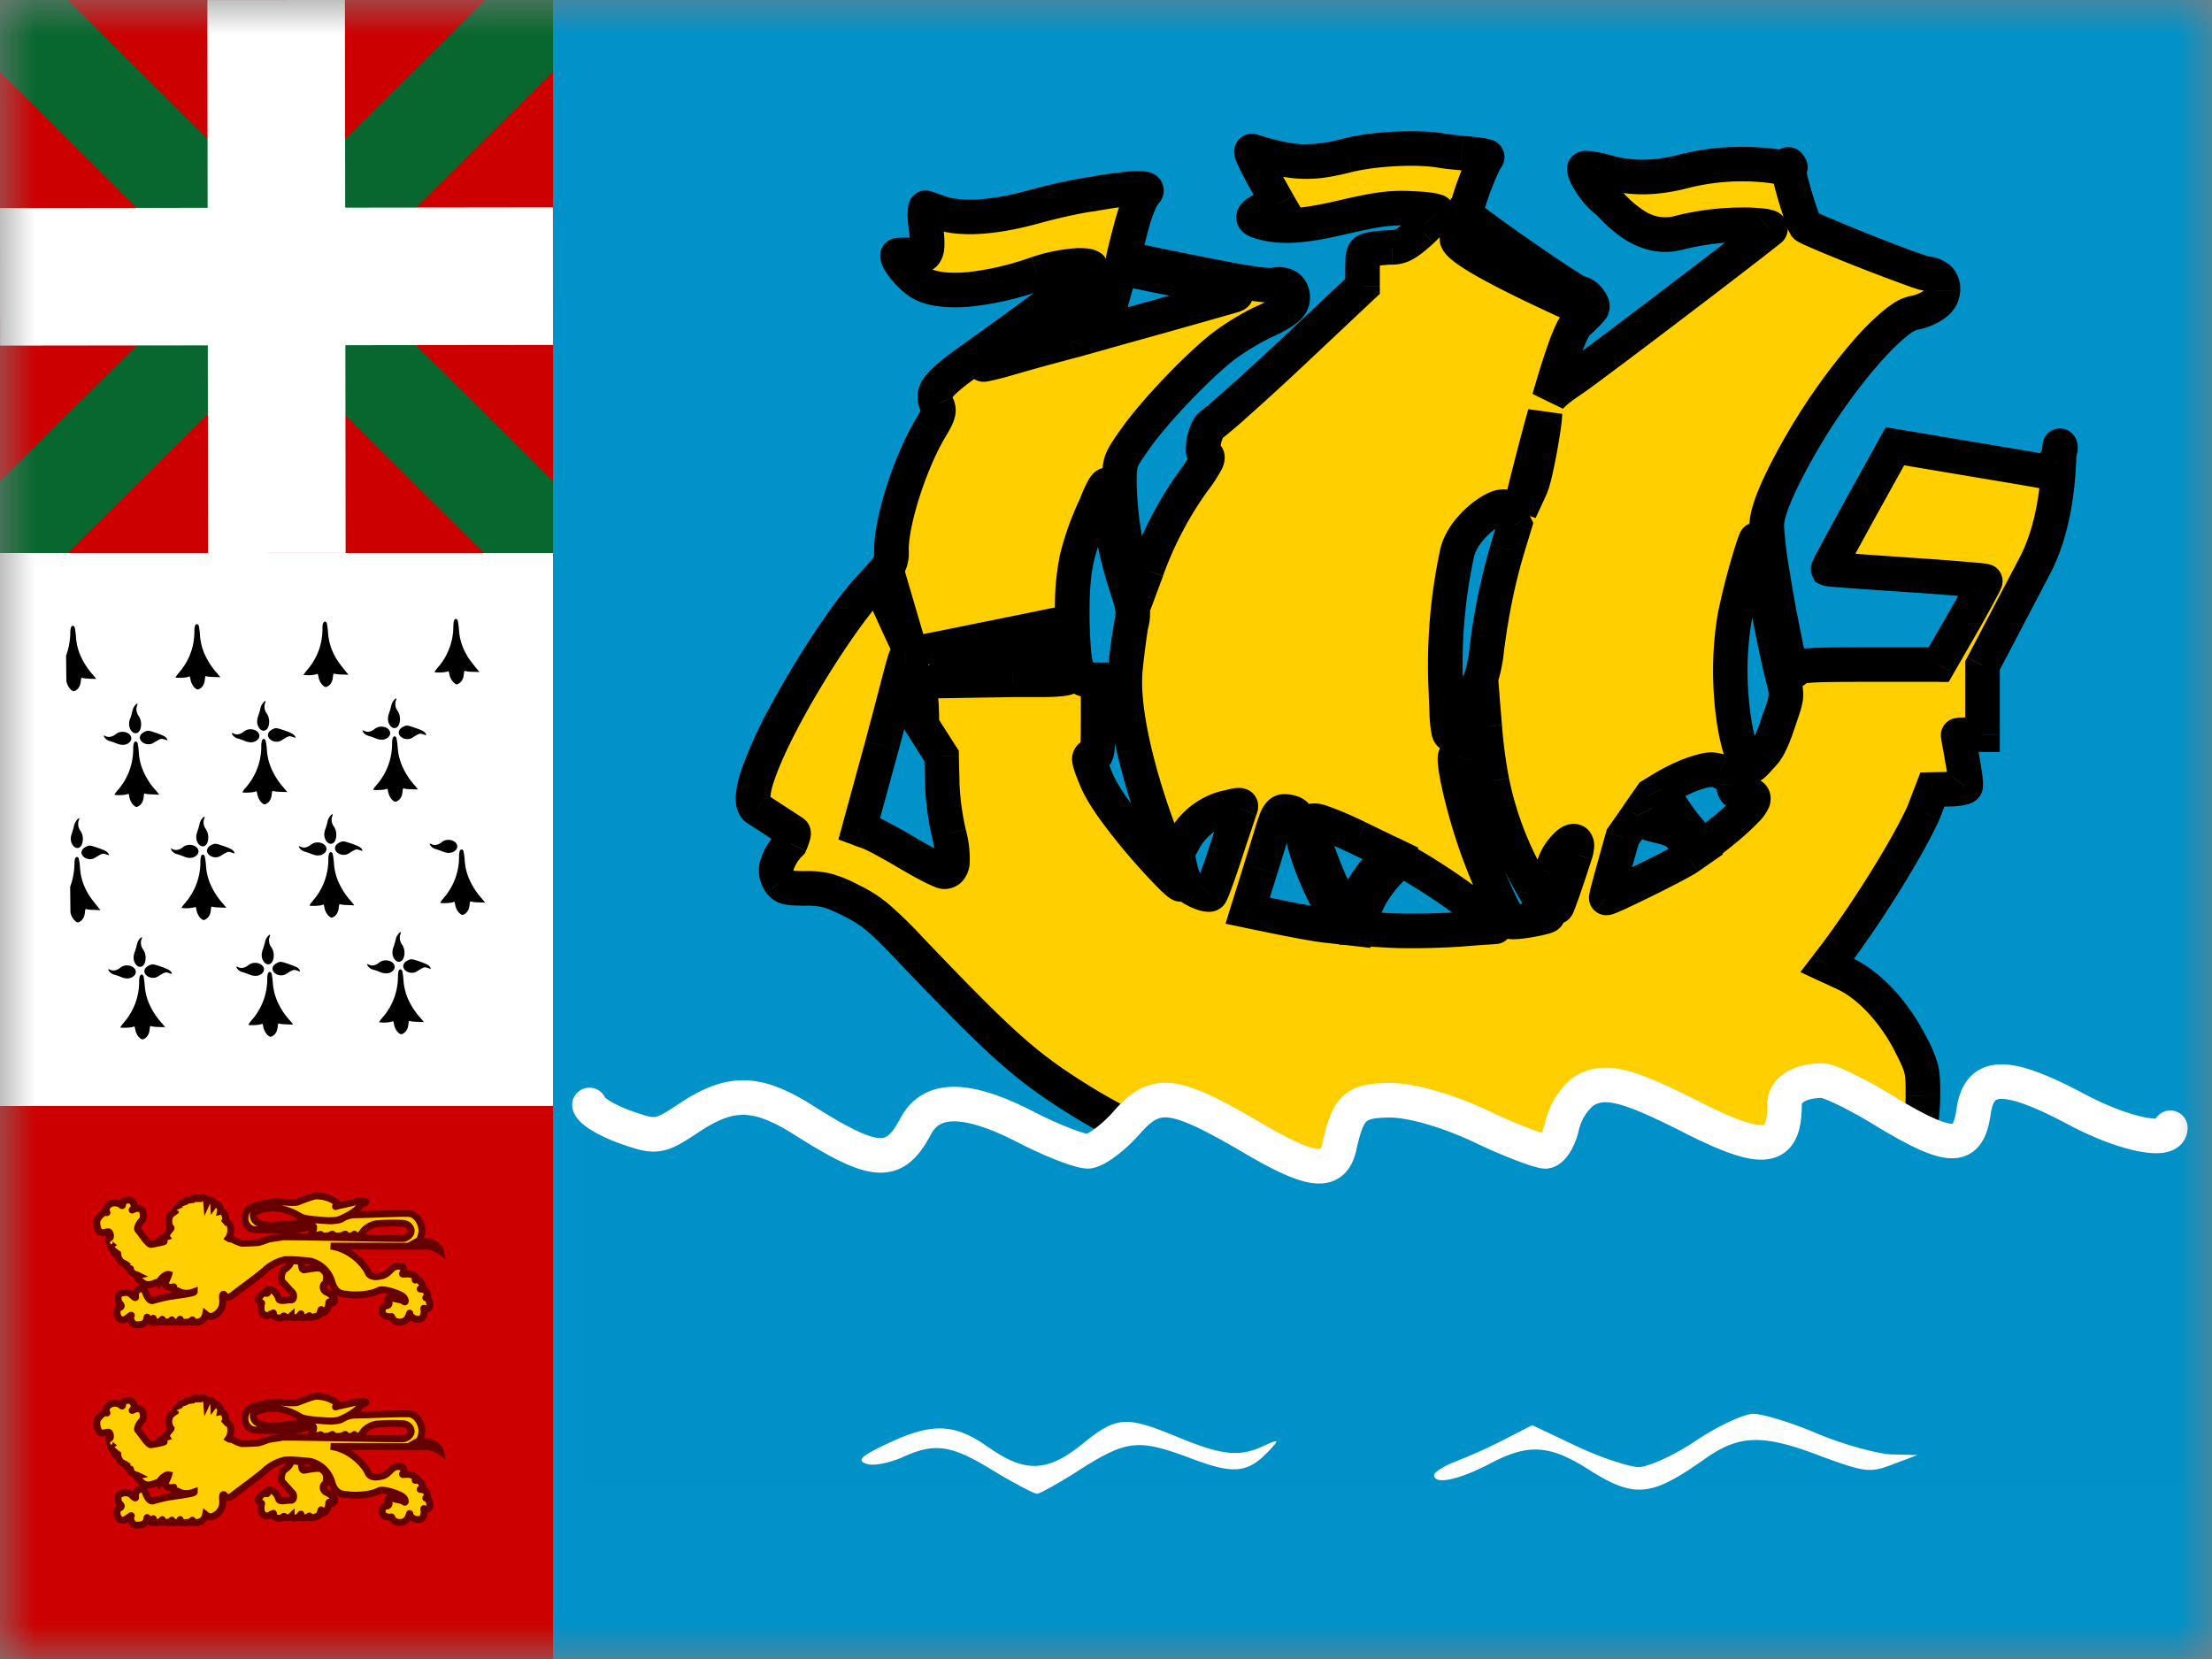 <svg xmlns="http://www.w3.org/2000/svg" width="32" height="24" fill="none" viewBox="0 0 32 24"><rect x="0" y="0" width="32" height="24" fill="#808080" stroke="none"/><g clip-path="url(#a)"><mask id="b" width="32" height="24" x="0" y="0" maskUnits="userSpaceOnUse" style="mask-type:luminance"><path fill="#fff" d="M32 0H0v24h32z"/></mask><g mask="url(#b)"><path fill="#fff" d="M32 0H0v24h32z"/><path fill="#C00" d="M8 0H0v8h8z"/><path fill="#08672F" d="M8 1.04V0h-.978L0 6.96V8h.978z"/><path fill="#08672F" d="M0 1.04V0h.978L8 6.96V8h-.998z"/><path fill="#fff" d="M0 3.01 7.999 3 8 4.99.001 5z"/><path fill="#fff" d="M3 .001 4.99 0 5 7.999 3.01 8zM0 8h8v8H0z"/><path fill="#000" fill-rule="evenodd" d="M6.559 9.057c0-.033.004-.068.01-.081.014-.032.041-.03.053.002a1 1 0 0 1 .018.134.8.8 0 0 0 .085.314c.038.077.068.12.161.235l.05.061-.093-.003a.5.5 0 0 1-.11-.011c-.014-.008-.018 0-.023.047-.004.061-.032.11-.075.134-.025.015-.034.014-.057-.003A.22.22 0 0 1 6.5 9.75c-.008-.042-.01-.045-.03-.034a.5.5 0 0 1-.186.008.5.5 0 0 1 .057-.076.9.9 0 0 0 .217-.591M1.07 11.952a.2.2 0 0 1 .033-.078c.029-.039.054-.048.04-.015a.16.16 0 0 0 .02.158.22.22 0 0 1 .02.202c-.03.063-.094.065-.133.003q-.048-.074-.007-.177a1 1 0 0 0 .027-.093m3.667-.061a.2.2 0 0 1 .033-.078c.029-.039.054-.047.04-.015a.16.16 0 0 0 .02.158.22.22 0 0 1 .02.202c-.03.063-.094.066-.133.003q-.048-.074-.007-.177a1 1 0 0 0 .027-.093m-1.852.037a.2.2 0 0 1 .032-.078c.03-.038.054-.047.04-.015a.16.16 0 0 0 .02.158.22.22 0 0 1 .021.202c-.03.063-.094.066-.134.003q-.046-.073-.006-.177a1 1 0 0 0 .027-.093m3.5.26c-.05.037-.103.046-.143.024q-.047-.024-.008.029a.14.14 0 0 0 .07.043 1 1 0 0 1 .098.034q.1.042.17-.003c.09-.061.03-.167-.091-.165a.15.15 0 0 0-.096.037m.266.124a.3.3 0 0 0-.01.081.9.9 0 0 1-.216.591.5.5 0 0 0-.056.076c0 .012.164.006.186-.008.02-.01.022-.007.029.034.01.057.04.111.077.137.023.016.032.017.057.003.043-.024.07-.073.075-.135.005-.046.01-.055.024-.047a.5.5 0 0 0 .11.011l.092.004-.05-.061a1 1 0 0 1-.16-.236.8.8 0 0 1-.086-.313 1 1 0 0 0-.018-.134c-.011-.032-.039-.034-.054-.003m-3.591-.087a.14.14 0 0 0-.051.039c-.06.088.081.18.18.12.108-.066.111-.067.163-.049.044.015.047.015.037-.004-.018-.036-.045-.052-.152-.09-.123-.041-.127-.041-.177-.016m-.561.06c.04.022.093.013.143-.024a.15.15 0 0 1 .096-.038c.121-.002.18.104.09.165q-.068.046-.17.003a1 1 0 0 0-.098-.034.14.14 0 0 1-.07-.043q-.038-.054.009-.028m.41.1a.3.3 0 0 0-.01.082.9.9 0 0 1-.217.591.5.5 0 0 0-.057.076.5.5 0 0 0 .186-.008c.02-.011.022-.008.03.034.01.057.04.111.076.136.024.017.033.018.058.003.043-.023.07-.072.075-.134.005-.047.009-.055.023-.047.01.004.06.01.11.01l.092.004-.05-.06a1 1 0 0 1-.16-.236.8.8 0 0 1-.085-.314 1 1 0 0 0-.018-.134c-.012-.032-.04-.034-.054-.002m2.003-.197a.14.14 0 0 0-.05.038c-.06.088.08.181.18.121.107-.066.11-.067.163-.05.044.015.046.015.037-.003-.018-.036-.046-.052-.153-.09-.122-.041-.127-.041-.177-.016m-.561.06c.04.022.093.013.143-.025a.15.15 0 0 1 .096-.037c.122-.002.18.104.09.165q-.068.045-.17.003a1 1 0 0 0-.098-.034.14.14 0 0 1-.07-.043q-.038-.054.009-.028m.41.1a.3.3 0 0 0-.01.082.9.9 0 0 1-.217.59.5.5 0 0 0-.056.077c0 .012.164.005.186-.008.02-.011.022-.008.029.034.01.057.04.11.077.136.023.017.032.018.057.003.043-.023.07-.073.075-.135.005-.046.01-.055.024-.046a.5.5 0 0 0 .11.01l.091.004-.049-.061a1 1 0 0 1-.16-.235.8.8 0 0 1-.086-.314 1 1 0 0 0-.018-.134c-.011-.032-.039-.034-.054-.003m-3.516-.1a.14.14 0 0 0-.05.04c-.06.087.08.18.18.12.107-.066.11-.068.163-.05.044.015.046.015.037-.004-.018-.035-.046-.051-.153-.089-.122-.042-.127-.041-.177-.017m1.579-3.2a.3.3 0 0 0-.01.082.9.9 0 0 1-.216.591.5.5 0 0 0-.057.076c0 .012.164.006.186-.008.02-.01.022-.007.03.034.009.057.04.111.076.137.023.016.032.017.057.002.044-.023.071-.072.076-.134.004-.047.009-.055.023-.047.01.005.06.01.11.011l.092.003-.05-.06a1 1 0 0 1-.16-.236.8.8 0 0 1-.086-.313 1 1 0 0 0-.017-.134c-.012-.032-.04-.034-.054-.003m1.843.045a.2.2 0 0 1 .01-.081c.014-.031.041-.03.053.002a1 1 0 0 1 .018.135.8.8 0 0 0 .085.313c.038.077.068.12.16.235l.05.061-.092-.003a.5.5 0 0 1-.11-.011c-.014-.008-.018 0-.023.047-.004.062-.032.111-.075.134-.025.015-.034.014-.058-.002a.22.22 0 0 1-.076-.137c-.008-.041-.01-.045-.03-.034a.5.5 0 0 1-.186.008c0-.005.026-.038.057-.076a.9.9 0 0 0 .217-.591m-3.638-.02a.3.3 0 0 0-.01.08 1 1 0 0 1-.061.328l.004.366c.01.056.04.11.076.136.024.016.033.018.058.003.043-.024.07-.073.075-.135.005-.046.009-.055.023-.047.01.005.06.01.11.012l.092.003-.05-.061a1 1 0 0 1-.16-.235.8.8 0 0 1-.085-.314 1 1 0 0 0-.018-.134c-.012-.032-.039-.034-.054-.003m4.696 4.522a.2.2 0 0 1 .033-.077c.028-.039.054-.048.04-.015a.16.16 0 0 0 .02.158.22.22 0 0 1 .02.201c-.03.064-.094.066-.134.004q-.046-.074-.006-.177a1 1 0 0 0 .027-.094m.175.297a.14.14 0 0 0-.05.04c-.06.087.08.18.18.12.107-.066.11-.068.162-.05.044.015.047.015.038-.004-.019-.035-.046-.051-.153-.089-.123-.042-.127-.041-.177-.017m-.561.061c.04.022.093.013.143-.025a.15.15 0 0 1 .096-.037c.121-.002.18.104.09.165q-.068.045-.17.003a1 1 0 0 0-.098-.034.14.14 0 0 1-.07-.043q-.038-.053.009-.029m.43.091a.3.3 0 0 0-.01.08.9.9 0 0 1-.217.587.5.5 0 0 0-.057.075.5.5 0 0 0 .186-.008c.02-.011.022-.008.03.034.01.056.04.11.076.135.024.016.032.017.057.003.044-.024.071-.072.076-.134.004-.046.009-.054.023-.046.01.004.06.01.11.01l.092.004-.05-.06a1 1 0 0 1-.16-.233.8.8 0 0 1-.086-.311 1 1 0 0 0-.017-.133c-.012-.032-.04-.034-.054-.003m-3.787-.375a.2.2 0 0 1 .032-.078c.03-.039.054-.047.04-.015a.16.16 0 0 0 .02.158.22.22 0 0 1 .02.202c-.029.063-.093.066-.133.003q-.047-.074-.006-.177a1 1 0 0 0 .027-.093m.175.297a.14.14 0 0 0-.051.039c-.06.087.08.18.18.12.108-.066.111-.067.163-.05.044.016.046.016.037-.003-.018-.036-.046-.052-.153-.09-.122-.041-.126-.041-.176-.016m-.562.06c.04.022.094.013.144-.025a.15.15 0 0 1 .095-.037c.122-.002.18.104.09.165-.043.03-.103.032-.169.003a1 1 0 0 0-.098-.034.14.14 0 0 1-.07-.043q-.039-.054.008-.028m.43.092a.3.3 0 0 0-.009.08.9.9 0 0 1-.216.586.5.5 0 0 0-.057.075c0 .012.164.006.186-.008.02-.01.022-.007.029.034.01.056.04.11.077.135.023.016.032.018.057.003.043-.023.071-.072.075-.133.005-.046.01-.055.024-.047a.5.5 0 0 0 .11.011l.092.003-.05-.06a1 1 0 0 1-.16-.233.8.8 0 0 1-.086-.31 1 1 0 0 0-.018-.134c-.011-.031-.038-.033-.053-.002m1.809-.486a.2.2 0 0 1 .032-.078c.03-.039.054-.047.04-.015a.16.16 0 0 0 .02.158.22.22 0 0 1 .021.202c-.03.063-.094.066-.134.003q-.047-.074-.006-.177a1 1 0 0 0 .027-.093m.175.297a.14.14 0 0 0-.05.038c-.06.088.08.181.18.121.107-.066.11-.067.162-.05.044.015.047.015.038-.004-.019-.035-.046-.051-.153-.088-.123-.042-.127-.042-.177-.018m-.561.06c.04.022.093.013.143-.025a.15.15 0 0 1 .096-.037c.121-.002.18.104.09.165q-.068.045-.17.003a1 1 0 0 0-.098-.034.14.14 0 0 1-.07-.043q-.037-.053.009-.029m.43.092a.3.3 0 0 0-.01.08.9.9 0 0 1-.217.586.5.5 0 0 0-.056.075c0 .012.164.006.186-.008.02-.01.022-.007.029.034.01.056.04.11.077.135.023.016.032.017.057.003.043-.023.07-.072.075-.134.005-.046.01-.054.023-.046.01.005.06.01.11.011l.092.003-.049-.06a1 1 0 0 1-.16-.233.8.8 0 0 1-.086-.31 1 1 0 0 0-.018-.134c-.011-.031-.039-.033-.053-.002m1.782-3.866a.2.2 0 0 1 .033-.078c.029-.038.054-.047.04-.014a.16.16 0 0 0 .02.157.22.22 0 0 1 .02.202c-.03.064-.094.066-.133.004q-.048-.074-.007-.178a1 1 0 0 0 .027-.093m.175.297a.14.14 0 0 0-.05.039c-.06.088.08.18.18.12.107-.066.11-.067.162-.049.045.015.047.015.038-.004-.019-.035-.046-.052-.153-.089-.123-.042-.127-.042-.177-.017m-.561.06c.04.023.093.014.143-.024a.15.15 0 0 1 .096-.038c.121-.002.18.104.09.165q-.068.046-.17.003a1 1 0 0 0-.098-.034.14.14 0 0 1-.07-.042q-.038-.054.009-.03m.41.1a.3.3 0 0 0-.01.082.9.9 0 0 1-.217.591.5.5 0 0 0-.057.076c0 .012.165.006.187-.008.02-.01.021-.007.029.034.01.057.04.111.077.137.023.016.032.017.057.002.043-.023.07-.072.075-.134.005-.047.01-.055.023-.047.01.005.06.01.11.011l.092.003-.049-.06a1 1 0 0 1-.16-.236.8.8 0 0 1-.086-.313 1 1 0 0 0-.018-.135c-.011-.032-.039-.033-.054-.002m-3.767-.383a.2.2 0 0 1 .032-.078c.03-.039.054-.047.04-.015a.16.16 0 0 0 .02.158.22.22 0 0 1 .02.202c-.029.063-.093.065-.133.003q-.047-.074-.006-.177a1 1 0 0 0 .027-.093m.175.296a.14.14 0 0 0-.051.04c-.06.087.08.18.18.12.108-.066.111-.067.163-.05.044.015.046.015.037-.004-.018-.035-.046-.051-.153-.089-.122-.041-.126-.041-.176-.017m-.562.061c.04.022.094.013.144-.025a.15.15 0 0 1 .095-.037c.122-.002.18.104.091.165-.044.03-.104.031-.17.003a1 1 0 0 0-.098-.034.14.14 0 0 1-.07-.043q-.039-.053.008-.029m.41.1a.3.3 0 0 0-.01.081.9.9 0 0 1-.216.592.5.5 0 0 0-.057.076.5.5 0 0 0 .186-.008c.02-.011.022-.008.03.034.01.056.04.11.076.136.024.017.032.018.057.003.044-.024.071-.073.076-.135.004-.046.009-.055.023-.046.01.004.06.01.11.01l.092.004-.05-.061a1 1 0 0 1-.16-.235.8.8 0 0 1-.086-.314 1 1 0 0 0-.017-.134c-.012-.032-.04-.034-.054-.003m1.829-.495a.2.2 0 0 1 .033-.077c.028-.039.054-.048.04-.015a.16.16 0 0 0 .019.158.22.22 0 0 1 .021.201c-.03.064-.094.066-.134.004q-.046-.074-.006-.177a1 1 0 0 0 .027-.094m.175.297a.14.14 0 0 0-.05.04c-.06.087.08.18.18.12.107-.066.11-.068.162-.05.044.015.047.015.038-.004-.019-.035-.046-.051-.153-.089-.123-.041-.127-.041-.177-.017m-.561.061c.04.022.093.013.143-.025a.15.15 0 0 1 .096-.037c.121-.002.18.104.09.165q-.068.045-.17.003a1 1 0 0 0-.098-.034.14.14 0 0 1-.07-.043q-.038-.053.009-.029m.41.1a.3.3 0 0 0-.01.081.9.9 0 0 1-.217.592.5.5 0 0 0-.057.075c0 .012.165.006.187-.008.02-.01.021-.007.029.034.01.057.04.111.077.137.023.016.032.017.057.003.043-.024.07-.073.075-.135.005-.046.009-.055.023-.047.01.005.06.01.11.011l.092.004-.049-.061a1 1 0 0 1-.16-.235.8.8 0 0 1-.086-.314 1 1 0 0 0-.018-.134c-.012-.032-.039-.034-.054-.003m-2.712 1.789c0-.032.004-.068.01-.081.014-.031.042-.03.053.003a1 1 0 0 1 .018.134.8.8 0 0 0 .085.313c.038.077.068.12.161.235l.05.062-.093-.004a.5.5 0 0 1-.11-.01c-.014-.009-.018 0-.023.046-.004.062-.032.111-.075.135-.025.014-.034.013-.057-.003a.22.22 0 0 1-.077-.137l-.004-.366a1 1 0 0 0 .062-.327" clip-rule="evenodd"/><path fill="#C00" d="M0 24h8v-8H0z"/><path fill="#0092C8" d="M8 0h24v24H8z"/><path fill="#FFCF00" stroke="#650000" stroke-width="0.1" d="M2.475 17.767c-.08-.097-.001-.274.07-.198-.038-.073.023-.13.05-.094-.012-.059.046-.098.075-.044-.01-.065.076-.104.098-.032.002-.064.086-.115.105-.02.016-.074.11-.083.118.02.028-.06.098-.056.102.032.03-.041.11.02.096.093.049-.011.108.093.049.17.105-.06.13.132.066.219.033.021.036.003.065.018a.5.5 0 0 0 .13.054c.045 0 .205-.005.238-.01.033-.006.078-.024.131-.043.056-.02.138-.02.212-.039.058-.007 1.707.028 1.755.023s.116-.053.113-.112-.059-.101-.113-.106a3 3 0 0 0-.387.005.35.35 0 0 0-.16.075c-.018.011-.047.056-.072.086-.023.02-.088.023-.088-.003 0-.018-.005.003-.02.01-.022.014-.115.017-.11 0 .006-.02-.001-.026-.026-.005a.3.3 0 0 1-.17.006c.013-.025.013-.024-.025-.003-.025.011-.127.02-.134-.002 0-.017-.012-.009-.027-.004-.115.032-.126-.005-.108-.02.019-.017.046-.108.017-.103-.03.006-.212.043-.274.054-.062.01-.51 0-.572-.006-.062-.005-.132-.067-.135-.154-.007-.14.102-.176.167-.197s.23-.053.296-.053.253.024.304.003.206-.08.25-.085c.065-.007.25.017.338.128-.046.022-.067.035-.015.015.047-.01.25-.055.298-.067.164-.007.121.02.041.04-.027.09-.268.216-.345.232s-.239.005-.275-.002c-.037-.003-.21-.012-.272-.055a.8.8 0 0 0-.372-.119c-.076.002-.296.026-.295.107-.001.141.204.149.292.143.087-.005.306-.016.368-.042a.9.9 0 0 1 .27-.033c.072 0 .179.017.212.011.033-.005.11-.006.146-.033a.37.37 0 0 1 .196-.054c.08 0 .676-.024.756-.019.116 0 .198.133.2.247 0 .053-.024.132-.045.144.036.003.126.014.156.02.056.012.146.077.157.136a.4.4 0 0 0-.173-.072c-.012 0-1.312-.003-1.415-.002.278.035.49.26.544.39.047.079.164.047.208.036.043-.01.094-.058.13-.095.037-.038.094-.047.12-.038.057-.005.067.059.045.09-.022.033.004.02.062.02a.17.17 0 0 1 .144.07c-.033.033-.05.007-.002.012s.105.097.07.123c-.031.016-.04.01 0 .015.06.006.076.047.084.119-.051.01-.026-.007 0 .02.025.026.062.144-.03.149-.032-.016-.032-.02-.025.017s-.011.126-.062.126c-.07.015-.135-.026-.142-.074-.008-.048-.007.092-.107.114-.095.023-.145-.034-.152-.06-.008-.027-.004-.006-.04-.012-.037-.005-.083-.005-.103-.069 0-.037.007-.086.072-.093.03-.005.038-.045.016-.05s-.004-.086.044-.064c.047.021.156.026.182.053.026.026.033-.021-.007-.064s-.285-.128-.35-.096c-.153.081-.41.07-.453.059-.044-.01-.17.018-.23-.176a.43.43 0 0 0-.316-.306c-.414-.041-.391-.01-.123.003-.002.037-.012.113.032.124.073-.01.225-.044.261-.012s.073.058.066.133c-.007.074.004.053-.03.085-.032.032-.017.096.034.117.05.021.073.048.105.08.033.032-.014.096-.043.074-.03-.021-.03-.021-.033.021s-.04.124-.102.13c-.013-.006-.01-.028-.008-.044.004-.038-.012.046-.031.07-.012.015-.115.045-.145.03.013-.034.006-.02-.02-.004-.025.01-.16.03-.1-.038.016-.024-.02.031-.04.04-.018.012-.098.019-.098-.013-.025.023-.085.023-.095.005-.018-.021-.02.016-.052.021-.033.006-.105-.005-.108-.048-.004-.042.007-.015-.033-.01-.098.068-.146-.027-.146-.059s-.004-.069.007-.09-.068-.028-.043-.07c.027-.051.055-.089.109-.08.026.006.022-.01.011-.031s.03-.032.077-.01c.047.02.08.074.094.122.015.048.128.01.176.016.047.005.05-.08.021-.107s-.109-.122-.142-.154-.01-.144.018-.17c.17-.121.077-.16.015-.15a.66.66 0 0 0-.272.137c-.052.058-.448.345-.485.377s-.09.04-.111.003c-.022-.038-.037-.01-.033.042.029.201-.142.265-.172.263a.15.15 0 0 1-.073-.034c-.021.113-.115.124-.2.113-.002-.013.015-.038.006-.029-.028.039-.114.035-.189.029-.005-.023.026-.052.011-.036-.025.05-.067.04-.137.035 0-.01.032-.045.017-.024-.03.035-.094.024-.143.025-.006-.008.026-.063-.003-.027-.027.031-.085.037-.14.028-.01-.026.011-.026.017-.043.015-.026-.007 0-.025 0s-.044.006-.055-.021-.005.027-.015.041c-.01.013-.023.042-.06.053-.036.01-.13.021-.145-.027-.02-.022-.03-.069-.015-.096s-.07.052-.106.059c-.107.022-.12-.154-.073-.17.048-.016.04-.043.015-.064s-.04-.107-.007-.133.109-.042.157-.01c.028.02.088.09.076.036-.008-.032.013-.074.036-.092.02-.02.083-.024.1.018.038.098.065.14.112.138.101-.029.238-.062.278-.062.051-.013.324-.04.324-.067-.163.06-.23-.018-.248-.013-.018.006-.063-.017-.063-.032 0-.032.041-.028-.017-.017-.035-.003-.066-.005-.096-.043-.004-.02.04-.088.055-.144-.038-.011-.121.06-.148.123-.02-.024-.027-.002-.096.016a.15.15 0 0 1-.114-.007c-.029-.016-.143-.107-.088-.119-.014-.007-.031-.011-.042-.015-.04-.018-.078-.053-.067-.062-.01-.017.012-.017-.004-.02-.022-.005-.076-.046-.062-.062-.014-.01-.047-.025-.06-.032-.026-.016-.052-.072-.055-.098-.024.002-.074-.045-.051-.059-.039-.03-.071-.08-.046-.095-.022-.019-.038-.053-.022-.04-.023-.03-.016-.062.002-.062s.011-.085-.022-.085-.085.027-.124 0c-.031-.025-.058-.138-.03-.186.03-.048.088-.101.118-.096s.014.016.007-.032.041-.084.073-.096c.038-.018.113-.005.135.016s.03.022.03-.016c0-.026.027-.04.052-.046.042-.01.075.002.09.02.022.034.036.074.007.106-.03.032-.004.005.043-.006.03-.01.086.003.095.038.013.037.022.101-.01.133-.033.032-.08.112-.055.139.025.026.105.143.124.16.018.015.04.052.069.047s.062-.01.088-.016c.1-.021.147-.033.017-.028.029-.044.09-.056.116-.064-.023-.037.064-.116.064-.126Zm0 2.898c-.08-.097-.001-.273.07-.198-.038-.072.023-.13.05-.093-.012-.06.046-.098.075-.044-.01-.066.076-.104.098-.032.002-.065.086-.116.105-.021.016-.073.11-.083.118.02.028-.06.098-.055.102.032.03-.04.11.02.096.093.049-.01.108.093.049.17.105-.06.13.132.066.22.033.02.036.002.065.018s.082.042.13.054c.045 0 .205-.006.238-.011s.078-.024.131-.043c.056-.019.138-.02.212-.038.058-.008 1.707.028 1.755.022.047-.005.116-.053.113-.111-.004-.06-.059-.101-.113-.107a3 3 0 0 0-.387.006.35.35 0 0 0-.16.074c-.018.012-.047.057-.072.087-.023.02-.088.023-.088-.004 0-.017-.005.004-.02.01-.022.014-.115.018-.11 0 .006-.02-.001-.025-.026-.005a.3.3 0 0 1-.17.006c.013-.025.013-.023-.025-.003-.025.012-.127.02-.134-.001 0-.018-.012-.01-.027-.004-.115.032-.126-.005-.108-.021s.046-.108.017-.102l-.274.053c-.062.01-.51 0-.572-.005a.16.16 0 0 1-.135-.155c-.007-.14.102-.175.167-.197.066-.02.23-.053.296-.053s.253.025.304.003c.051-.02.206-.08.25-.085.065-.006.25.017.338.129-.046.022-.067.035-.015.015.047-.01.25-.055.298-.067.164-.008.121.019.041.04-.027.09-.268.216-.345.232s-.239.004-.275-.003c-.037-.003-.21-.012-.272-.055a.8.8 0 0 0-.372-.118c-.076.001-.296.026-.295.106-.001.142.204.15.292.144.087-.006.306-.016.368-.043a.9.9 0 0 1 .27-.033c.072 0 .179.017.212.012s.11-.007.146-.033a.37.37 0 0 1 .196-.055c.08 0 .676-.024.756-.018.116-.001.198.133.2.246 0 .053-.024.132-.045.144.036.004.126.015.156.021.056.012.146.077.157.136a.4.4 0 0 0-.173-.073l-1.415-.002c.278.035.49.26.544.39.047.08.164.047.208.037s.094-.059.13-.096.094-.047.12-.037c.057-.006.067.058.045.09s.004.02.062.02a.17.17 0 0 1 .144.07c-.033.032-.05.006-.002.011.048.006.105.097.07.123-.031.016-.04.01 0 .016.06.005.076.046.084.119-.051.01-.026-.007 0 .02.025.026.062.144-.03.148-.032-.016-.032-.019-.025.017.007.038-.011.127-.062.127-.07.014-.135-.027-.142-.075-.008-.047-.007.093-.107.115-.095.022-.145-.035-.152-.061-.008-.027-.004-.006-.04-.011s-.083-.006-.103-.07c0-.037.007-.086.072-.092.03-.006.038-.046.016-.05-.022-.006-.004-.086.044-.065.047.021.156.027.182.053.026.027.033-.02-.007-.063s-.285-.128-.35-.096c-.153.08-.41.069-.453.058-.044-.01-.17.019-.23-.175a.43.43 0 0 0-.316-.307c-.414-.041-.391-.01-.123.004-.002.037-.012.113.032.124.073-.01.225-.045.261-.013s.073.059.066.133.004.053-.03.085c-.032.032-.017.096.034.117.05.022.073.048.105.08.033.032-.014.096-.043.075-.03-.022-.03-.022-.033.021s-.04.123-.102.129c-.013-.005-.01-.027-.008-.044.004-.037-.012.046-.031.07-.012.015-.115.046-.145.03.013-.034.006-.02-.02-.004-.025.01-.16.03-.1-.037.016-.025-.02.03-.04.04-.018.011-.098.018-.098-.014-.025.024-.085.024-.095.006-.018-.022-.02.016-.052.02-.033.006-.105-.004-.108-.047s.007-.016-.033-.01c-.098.068-.146-.027-.146-.06 0-.031-.004-.068.007-.09.011-.02-.068-.027-.043-.07.027-.05.055-.088.109-.079.026.006.022-.01.011-.032-.011-.02.03-.031.077-.01s.08.074.094.122c.015.048.128.01.176.016.047.005.05-.08.021-.106-.029-.027-.109-.123-.142-.155s-.01-.143.018-.17c.17-.121.077-.16.015-.149a.66.66 0 0 0-.272.136c-.052.059-.448.346-.485.378s-.09.04-.111.002c-.022-.037-.037-.01-.033.043.029.2-.142.265-.172.262a.15.15 0 0 1-.073-.033c-.021.112-.115.123-.2.112-.002-.013.015-.038.006-.028-.028.038-.114.034-.189.028-.005-.023.026-.052.011-.035-.025.049-.067.04-.137.035 0-.01.032-.046.017-.025-.03.035-.094.024-.143.025-.006-.008.026-.063-.003-.026-.027.03-.085.036-.14.028-.01-.026.011-.027.017-.043.015-.027-.007 0-.025 0s-.044.005-.055-.021-.005.026-.015.04c-.01.013-.023.043-.06.053-.036.011-.13.022-.145-.026-.02-.022-.03-.07-.015-.096.015-.027-.07.051-.106.059-.107.021-.12-.155-.073-.17.048-.017.04-.043.015-.065-.026-.02-.04-.106-.007-.133.033-.026.109-.041.157-.01.028.02.088.09.076.037-.008-.033.013-.074.036-.092.02-.02.083-.025.1.017.038.098.065.14.112.139.101-.03.238-.062.278-.062.051-.013.324-.041.324-.068-.163.06-.23-.017-.248-.012s-.063-.017-.063-.032c0-.032.041-.028-.017-.018-.035-.003-.066-.005-.096-.043-.004-.02.04-.087.055-.144-.038-.01-.121.06-.148.124-.02-.024-.027-.002-.096.015a.15.15 0 0 1-.114-.006c-.029-.016-.143-.108-.088-.12-.014-.007-.031-.011-.042-.014-.04-.018-.078-.053-.067-.063-.01-.016.012-.016-.004-.02-.022-.005-.076-.046-.062-.062-.014-.01-.047-.024-.06-.032-.026-.016-.052-.071-.055-.098-.024.003-.074-.044-.051-.058-.039-.03-.071-.08-.046-.096-.022-.018-.038-.052-.022-.04-.023-.03-.016-.061.002-.061s.011-.085-.022-.085-.085.026-.124 0c-.031-.026-.058-.139-.03-.187.03-.048.088-.1.118-.096.029.006.014.017.007-.031s.041-.084.073-.096c.038-.019.113-.006.135.016s.03.021.03-.016c0-.026.027-.04.052-.047.042-.01.075.002.09.02.022.034.036.075.007.107-.03.032-.004.005.043-.006.03-.01.086.003.095.038.013.037.022.1-.01.133-.033.032-.08.111-.055.138s.105.144.124.16c.018.016.04.053.069.047l.088-.015c.1-.022.147-.033.017-.029.029-.043.09-.056.116-.064-.023-.037.064-.115.064-.126Z"/><path fill="#FFCF00" fill-rule="evenodd" d="M19.491 2.248c.387-.097 1.011-.128 1.346-.07.067.013.188.024.31.036.198.018.396.037.367.064-.07.067-.308.701-.308.824 0 .044 1.574 1.137 1.64 1.137.088 0 .22.159.184.22a2 2 0 0 1-.215.22c-.097.09-.254.563-.405 1.088.056-.077.158-.156.343-.281.229-.154 2.256-1.692 2.845-2.159.066-.048-.101-.08-.449-.075a3.8 3.8 0 0 0-.874.12c-.469.116-.818-.248-.968-.404a1 1 0 0 0-.066-.064c-.131-.088-.32-.361-.32-.462 0-.023.127-.005.294.04.387.11.73.105 1.17-.01a3.4 3.4 0 0 1 1.261-.07l.058.01q.118.019.163.02c.028.19.218.81.254.838.07.061 1.622.674 1.741.687.176.022.246.093.246.242 0 .146-.18.282-.435.33-.299.058-1.046.922-1.57 1.812-.351.599-.545 1.044-.545 1.26 0 .22.132 1.061.268 1.7.084.38.106.445.15.383.048-.061.18-.07 1.06-.07h1.01l.344-.595c.189-.33.338-.608.33-.612a20 20 0 0 0-1.14-.093 43 43 0 0 1-1.134-.083c-.004-.01.211-.41.48-.895l.488-.88.993.167.31.052c.417.07.754.126.807.137.097.018.132 0 .211-.137a1 1 0 0 0 .055-.121v.02c-.012.286-.04 1.007-.35 1.604l-.76 1.45v1h-.176a1 1 0 0 0-.176.008c0 .006.015.089.035.205v.002l.031.176c.035.203.053.34.04.358-.014.022-.128.04-.251.04l-.229.004-.127.334c-.224.498-.8 1.428-1.288 2.075l-.106.137.246.114c.348.159.708.538.946.996.184.361.193.388.193.771 0 .375-.101.855-.184.86l-1.063.163-.485.074c-.835.128-1.539.225-1.57.216-.092-.035-.312-.405-.386-.648l-.029-.089a4 4 0 0 0-.064-.193c-.009-.035-.18.027-.532.207a7.2 7.2 0 0 1-1.776.64 7.77 7.77 0 0 1-4.313-.265c-.422-.154-1.28-.577-1.75-.868-.813-.502-1.147-.797-2.506-2.22-.44-.459-.554-.551-.853-.701-.303-.15-.391-.172-.655-.172-.246 0-.312-.013-.365-.084-.11-.154-.066-.334.145-.563 0 0 .066-.148.044-.163l-.515-.335c-.396-.203 1.038-2.59 1.632-3.216.29-.309.303-.326.303-.538 0-.423.269-1.256.554-1.74.132-.22.146-.26.102-.361-.084-.186 0-.291.536-.675 1.064-.762 1.684-1.229 1.701-1.282.031-.097-.43-.061-.787.062-.712.251-1.354.308-1.662.15-.14-.07-.356-.317-.356-.41 0-.013.145-.013.326 0 .133.01.108-.21.085-.401a2 2 0 0 1-.015-.18c0-.062.004-.11.013-.11.004 0 .062.02.138.048l.047.018c.312.11.787.083 1.394-.084.299-.084.677-.163.835-.18 0 0 .897-.168.765-.027-.07.075-.145.264-.215.533a9 9 0 0 0-.106.423l.135.027c.178.037.51.105.885.18.668.136 1.06.198 1.156.18.167-.035.273.036.273.181 0 .123-.088.198-.44.361a4 4 0 0 0-.55.335c-.36.273-1.01.952-1.288 1.348-.228.326-.228.326-.228.666 0 .37.088.934.202 1.321l.07.243.123-.33c.172-.472.392-.895.678-1.292.197-.273.233-.348.175-.37-.092-.035 0-.392.08-.44.079-.049.606-.516 1.169-1.044l1.02-.96v-.256c0-.247.004-.256.136-.282a2 2 0 0 1 .3-.027c.127-.004.206-.048.421-.242.141-.132.246-.256.224-.273-.017-.018-.193-.044-.39-.049-.287-.013-.48.013-.937.12-.646.153-.963.167-1.262.065-.207-.07.101-.194.295-.246 0 0-.458-.789-.387-.767.606.185.857.194 1.38.062m10.314 4.207c-.009-.023-.011.016-.015.099.016-.044.022-.08.015-.099m-3.926-4.07c-.016-.018-.018.003-.012.048.04 0 .042-.013.012-.049m-3.53 3.6c-.193.694-.36 1.404-.36 1.404l.153-.335c.084-.185.207-.938.207-1.053zm.393-1.587-.004-.003zm-.004-.003c-.091-.058-1.607-1.125-1.607-1.125l-.053.176c-.05.165 1.24.757 1.582.913q.062.03.078.036m-5.709-.35c.923.19.941.194.77.243l-.442.125-.539.152-.853.238.031-.119c.097-.405.211-.797.233-.797.018 0 .374.07.8.158m-1.539.89.088-.317c.053-.172.101-.34.11-.37.013-.027.013-.053.009-.053-.013 0-1.438 1.044-1.473 1.075-.009.013.114-.018.281-.062.168-.048.458-.132.642-.18zm6.424 2.652-.11.362a9 9 0 0 0-.295 1.44c-.044.353-.079.454-.229.7a3 3 0 0 0-.215.415c-.117.27-.13.078-.15-.538a7.7 7.7 0 0 1 .163-1.96c.093-.419.66-.78.721-.652zM16.37 9.015c.035-.15.022-.242-.066-.502-.132-.393-.242-.9-.246-1.155.008-.439-.037-.468-.203-.048-.281.63-.343.903-.343 1.555 0 .357.022.67.057.78.049.167.07.19.185.19h.132v.55c0 .458-.009.55-.066.55-.092 0-.083.05.048.362.211.507 1.32 1.687 1.21 1.471-.361-.744-.88-2.255-.796-3.097.026-.26.066-.56.088-.656m9.426.802c.057.224.057.264-.022.493l-.028.083c-.052.157-.132.397-.227.503-.207.23-.211.234-.264.137-.211-.401-.29-1.419-.158-2.11.057-.305.281-1.115.307-1.115.01 0 .036.163.066.361.058.405.229 1.278.326 1.648M12.874 8.416l.286.973s-.391-.815-.4-.898zm2.572 1.379c0 .022-.18.04-.4.04h-.4l-1.094.016c.007-.028.313-.154.669-.3l.216-.09c.411.021.819.048.86.1.083.11.15.216.15.234m-1.009-.334-.165-.008c-.358-.018-.682-.035-.72-.064l1.283-.26.49-.1c-.018.064-.453.252-.888.432m-.815 1.475-.286-.45c0-.365-.018-.498-.097-.683-.052-.127-.122-.28-.14-.28a7 7 0 0 0-.142.514 65 65 0 0 1-.197.744l-.33 1.208.132.048c.075.027.334.163.576.308.246.146.48.265.519.265.14 0 .158-.18.07-.555a4 4 0 0 1-.096-.732zm7.962.365a4.9 4.9 0 0 0 .571 1.494c.137.238.242.44.233.45-.044.039-.492.11-.532.087-.061-.04-.307-.572-.474-1.03-.19-.516-.36-1.23-.33-1.362.013-.062.11-.282.211-.489l.18-.374.035.431c.018.238.062.595.106.793m3.504.062c.009-.075-.04-.119-.211-.207-.229-.115-.84.26-.84.26.14.291.523.797.624.797.027 0 .198-.132.387-.295.365-.317.405-.423.172-.445-.119-.013-.14-.03-.132-.11m-.55.96-.114.08c-.154.106-1.165.603-1.187.586-.009-.009.101-.405.237-.881l.215-.309c.044.085.17.115.3.147.113.028.229.056.294.122zm-2.013.79c.017-.023.136-.367.264-.759.123-.396-.282-.092-.335.265-.03.233.014.55.07.493m-4.792-.79a6 6 0 0 1-.22.608c-.018.023-.11 0-.207-.048-.145-.075-.18-.119-.229-.313-.052-.216-.052-.233.058-.423.14-.238.347-.4.58-.458.237-.057.25-.057.229.005-.01.022-.062.179-.13.386zm1.437.635a3.8 3.8 0 0 1-.312-.815c-.061-.3-.092-.366-.171-.388-.176-.048-.194-.026-.308.357l-.142.457v.003l-.082.263-.106.339.449.092c.241.049.545.106.672.12l.229.026zm.488-.833.457.22-.202.23a1.6 1.6 0 0 0-.277.431c-.04.11-.083.216-.1.234-.08.088-.572-1.058-.572-1.326 0-.093.162-.04.694.211m1.416 1.322c.277-.022.527-.04.55-.04.087-.008-.559-.498-1.043-.793a3 3 0 0 0-.316-.18c-.009 0-.097.088-.194.194-.197.211-.334.458-.373.67l-.027.136.449.026c.246.013.677.005.954-.013" clip-rule="evenodd"/><path fill="#000" d="m20.837 2.177.049-.245-.007-.001zm.677.101-.169-.184-.003.002zM23.03 4.46l.208.139.005-.007.005-.008zm-.215.22-.169-.184-.001.001zm-.405 1.088-.24-.069.443.215zm3.188-2.44-.148-.202-.007.006zm-2.291-.36.18-.173-.004-.004zm0 0-.18.174.004.004zm-.092-.486.069-.24-.005-.002zm1.17-.009-.062-.242h-.002zm1.261-.07.04-.247-.01-.001zm.475.868.165-.188-.009-.007zm1.741.687.031-.248h-.003zm-2.035 5.344-.245.052v.002zm.149.383-.197-.154-.007.01zm2.07-.07v.25h.145l.072-.125zm.673-1.207-.176.177.028.028.036.018zm-2.273-.176-.223.111.037.075.074.037zm.968-1.776.041-.246-.174-.03-.086.155zm2.11.357-.05.245h.005zm.211-.137.216.126.003-.005zm-.295 1.503.222.116v-.001zm-.76 1.45-.222-.117-.028.055v.061zm0 1v.25h.25v-.25zm-.317.215-.246.043v.002zm0 0 .247-.039v-.006zm0 0-.247.04.003.01zm0 0 .247-.043-.002-.007zm.07.534-.2-.15-.007.01-.007.012zm-.25.04v-.25h-.005zm-.229.004-.004-.25-.169.003-.06.158zm-.127.334.228.103.003-.007.003-.007zm-1.288 2.075.198.153.001-.002zm-.106.137-.198-.153-.19.248.283.132zm.246.114-.105.227h.002zm.946.996.222-.114zm.009 1.63-.014-.25-.024.002-.024.006zm-3.118.454-.089.234.01.003.01.003zm-.386-.648.238-.073v-.003zm-.029-.089.238-.076v-.003zm0 0 .237-.08-.003-.008zm0 0-.239.076.005.012zm-.064-.193-.242.06.004.02.008.019zm-.532.207.112.224.002-.001zm-6.089.375-.086.235h.001zm-5.109-3.789.112-.223-.001-.001zm-1.02-.255-.203.145.003.004zm.145-.564.184.169.028-.03.017-.038zm-.471-.498.136-.21-.01-.007-.012-.006zm1.632-3.216.181.172.001-.001zm.857-2.278-.214-.129-.001.002zm.102-.361.229-.1-.002-.003zm2.237-1.957.238.08V3.97zm-.787.062-.082-.236zm-1.662.15.115-.222-.002-.002zm.19-1.053.088-.234h-.002zm.048.017-.086.235.003.001zm2.229-.264.028.249.009-.001.009-.002zm.55.507.24.065.001-.002zm-.106.423h-.25v.25h.25zm1.02.207.05-.245h-.001zm1.156.18.045.247.007-.002zm-.167.542-.105-.226h-.002zM16.422 6.35l.177.177.016-.015.012-.018zm0 0-.176-.176-.016.015-.012.018zm-.026 1.987.24-.07zm.07.243-.24.07.21.725.265-.708zm.123-.33.235.087v-.002zm3.122-4.107.171.182.079-.074v-.108zm.136-.537-.043-.247-.006.001zm.3-.027v.25h.008zm.421-.242.168.186.003-.004zm.224-.273-.176.176.01.01.01.009zm-.39-.049-.012.25h.006zm-.937.12-.056-.244h-.002zm-.967-.181.066.24.313-.085-.163-.28zm-.387-.767-.075.239h.002zm11.694 4.27.235-.089-.003-.006zM25.88 2.383l.192-.16-.005-.006-.005-.006zM21.99 7.39l-.244-.057.47.161zm.36-1.405.25.002-.49-.068zm-.207 1.07.227.105.001-.002zm.207-1.053L22.099 6v.002zm.393-1.603.177-.177-.026-.026-.033-.018zm-1.61-1.128.143-.205-.284-.2-.1.333zm1.528 1.09-.104.227.004.001zm0 0 .104-.228-.004-.002zM17.8 4.288l-.069-.24-.006.002zm-.98.278.066.24h.001zm-.854.238-.242-.063-.109.42.418-.116zm.031-.119.242.063.001-.005zm-.418-.066-.239-.074-.002.007zm-.088.317.066.241.137-.037.038-.137zm.198-.687-.224-.112-.01.02-.006.023zM14.224 5.27l-.165-.188-.024.022-.019.027zm.281-.062.064.242.006-.002zm.642-.18.064.241h.002zm6.657 2.92-.24-.072v.002zm.11-.36.239.072.029-.094-.044-.089zm-.634 2.502-.213-.13-.003.004zm-.215.414.23.1.005-.013.004-.013zm-.15-.538.25-.008v-.003zm.163-1.96-.244-.054v.001zm.721-.652-.225.108v.002zm-5.43 1.66-.243-.056v.002zm-.311-1.656-.25-.005v.01zm-.203-.048.229.102.004-.01zm-.286 2.335.24-.07-.001-.006zm.317.19h.25v-.25h-.25zm-.018 1.462.231-.096V11.2zm1.21 1.471-.226.11.003.004zm8.696-2.458.235.083.001-.001zm.022-.493.242-.062v-.002zm-.277 1.08.185.166h.001zm-.264.136-.221.116.001.003zm.215-2.864.248-.035v-.003zm-12.31 1.22-.225.108.465-.178zm-.286-.973.24-.07-.095-.324-.282.185zm-.114.075-.137-.21-.127.084.015.152zm1.886 1.343v-.25h-.004zm-1.094.017-.242-.064-.085.319.33-.005zm1.745-.29.2-.151-.004-.004zm-1.745-.172-.05-.245-.546.11.445.335zm1.772-.36.241.067.108-.392-.399.08zm-1.988 1.457h-.25v.073l.04.062zm.286.45.25-.006-.002-.07-.037-.058zm-.383-1.133-.23.096v.003zm-.809 2.186-.24-.066-.061.221.215.08zm.132.048-.086.235h.003zm.576.308-.129.215h.002zm.59-.29.243-.057-.001-.005zm7.856-.754.245-.048-.001-.006zm.805 1.943.167.186.01-.01zm-.532.088-.136.21.007.005.007.004zm-.805-2.392.244.057v-.005zm.211-.489.225.11v-.002zm.18-.374.25-.02-.075-.92-.4.831zm.035.431.25-.018v-.002zm3.399.648.114-.222-.002-.002zm.21.207-.247-.03v.003zm-1.05.054-.13-.213-.193.118.098.204zm1.183.056-.028.249h.004zm-.796.93.142.206zm.114-.08.143.206.245-.17-.21-.212zm-1.301.666-.177.176.01.01.01.009zm.237-.881-.205-.143-.024.034-.011.04zm.215-.309.22-.116-.19-.364-.236.338zm-.9.555.237.078.001-.004zm-.264.758.177.177.01-.01.008-.01zm-.07-.493-.248-.037v.004zm-4.942.313-.177-.177-.01.01-.009.01zm.22-.609-.238-.078v.002zm-.427.56-.115.222.003.002zm-.229-.313-.242.06zm.058-.423-.216-.127v.002zm.58-.458-.059-.243zm.229.005.23.098.003-.007.002-.008zm-.13.386-.239-.08v.002zm0 0 .237.079v-.002zm0 0-.239-.08v.002zm1.044.063-.245.05.002.006zm-.48-.031.24.073v-.002zm-.14.457.238.076v-.001zm-.189.605-.239-.074-.081.263.27.056zm.449.092-.051.245h.001zm.672.12.029-.25h-.003zm.229.026-.029.248.46.053-.208-.414zm.716-1.067.188.166.218-.247-.297-.144zm-.457-.22.109-.225h-.002zm.255.45.187.166zm-.378.665-.177-.177-.009.01zm2.089.167v.25h.024zm-.55.04.016.25h.004zm-.493-.833-.132.212.002.002zm-.51.013.183.171.002-.002zm-.373.67.245.048v-.002zm-.027.137-.245-.048-.054.28.285.017zm.449.026-.015.25h.001zm.759-11.53c-.373-.063-1.033-.03-1.449.075l.122.485c.358-.09.947-.117 1.242-.066zm.292.035a4 4 0 0 1-.285-.033l-.099.49c.084.017.222.03.337.04zm.51.498a.26.26 0 0 0 .016-.365c-.05-.054-.111-.072-.12-.075a1 1 0 0 0-.125-.027c-.078-.012-.185-.022-.28-.031l-.048.498c.101.01.193.018.255.027.035.005.044.008.038.006q-.005 0-.023-.01a.244.244 0 0 1-.049-.393zm-.225.64c0 .014-.002.013.004-.014l.023-.086a4 4 0 0 1 .216-.554c.014-.026.009-.01-.014.012l-.343-.365a.5.5 0 0 0-.08.11l-.054.108a4.4 4.4 0 0 0-.236.665.6.6 0 0 0-.016.123zm1.39.886c.035 0 .061.008.067.01l.02.006q.007.004 0 0l-.047-.027-.187-.12a29 29 0 0 1-1.27-.89l-.038-.031.006.007.021.027a.24.24 0 0 1 .038.131h-.5c0 .078.036.13.04.137a.3.3 0 0 0 .06.069l.063.052c.046.037.111.085.186.14a29 29 0 0 0 1.322.906l.111.06.032.012c.01.003.038.011.076.011zm.401.594a.32.32 0 0 0 .016-.272.57.57 0 0 0-.21-.256.4.4 0 0 0-.207-.066v.5a.2.2 0 0 1-.053-.009l-.013-.006.004.003.008.01c.008.008.006.01.002 0a.1.1 0 0 1-.008-.045.2.2 0 0 1 .027-.107zm-.263.281a4 4 0 0 0 .15-.145 1 1 0 0 0 .104-.121l-.416-.277c.007-.01.009-.011-.005.004l-.043.046a3 3 0 0 1-.128.124zm-.333.972c.074-.26.15-.504.217-.691q.051-.142.09-.225c.031-.066.042-.071.027-.057l-.34-.367a.7.7 0 0 0-.14.211 3 3 0 0 0-.108.269c-.072.202-.151.458-.227.722zm-.037-.557c-.178.12-.32.223-.407.342l.406.292c.025-.034.087-.09.28-.22zm2.829-2.148c-.59.468-2.61 2-2.83 2.148l.28.414c.238-.16 2.272-1.703 2.86-2.17zm-.29.371q.254-.001.333.014l.014.003-.015-.006a.235.235 0 0 1-.119-.25c.018-.09.078-.133.084-.138l.296.403a.266.266 0 0 0 .017-.428.3.3 0 0 0-.11-.057l-.082-.02a2.6 2.6 0 0 0-.425-.02zm-.819.112a3.6 3.6 0 0 1 .819-.112l-.007-.5a4 4 0 0 0-.931.126zm-1.207-.473c.074.077.22.231.418.347.203.118.474.205.79.126l-.12-.486a.54.54 0 0 1-.418-.072 1.5 1.5 0 0 1-.31-.262zm-.024-.03-.016-.01.005.004.035.036.36-.347-.044-.045a.4.4 0 0 0-.063-.053zm-.433-.67c0 .086.034.165.057.211.026.056.062.114.099.168.07.101.172.222.276.292l.278-.416a.7.7 0 0 1-.143-.16 1 1 0 0 1-.07-.124c-.001-.005.003.007.003.03zm.609-.202a2 2 0 0 0-.24-.05 1 1 0 0 0-.109-.006.3.3 0 0 0-.097.02.26.26 0 0 0-.163.238h.5a.25.25 0 0 1-.15.226.2.2 0 0 1-.064.015q-.016 0 .015.002.062.008.18.039zm1.042-.009c-.403.105-.7.107-1.038.01l-.137.482c.437.124.826.116 1.302-.008zm1.355-.076a3.7 3.7 0 0 0-1.353.076l.123.484a3.2 3.2 0 0 1 1.17-.064zm.068.01-.058-.01-.079.495.058.009zm.128.019-.034-.004-.094-.015-.079.494c.068.01.144.024.198.025zm.406.892a.2.2 0 0 1 .054.063l-.002-.004-.024-.065a5 5 0 0 1-.076-.23 4 4 0 0 1-.115-.442l-.495.072c.017.116.077.336.132.515a6 6 0 0 0 .12.349l.04.075a.3.3 0 0 0 .053.057zm1.612.634c.017.001.023.005.004-.001l-.058-.019-.2-.07a29 29 0 0 1-1.32-.53l-.05-.024c-.021-.01-.003-.003.02.017l-.33.376c.032.027.07.047.08.052l.07.034.203.088a28 28 0 0 0 1.367.531l.078.025.08.017zm.468.49a.47.47 0 0 0-.131-.347.56.56 0 0 0-.334-.143l-.062.496q.044.007.054.011l-.01-.008a.1.1 0 0 1-.018-.028l.001.02zm-.638.576c.156-.03.303-.088.417-.175a.51.51 0 0 0 .221-.4h-.5c0-.037.02-.031-.023.002a.5.5 0 0 1-.209.082zm-1.401 1.692c.254-.432.563-.858.842-1.18.14-.162.27-.293.377-.385q.081-.069.134-.102c.039-.023.053-.026.048-.025l-.094-.49a.7.7 0 0 0-.216.09q-.096.06-.197.147a4 4 0 0 0-.43.437 9 9 0 0 0-.895 1.255zm-.51 1.134c0-.053.028-.177.12-.387.086-.2.217-.452.39-.747l-.431-.253c-.179.304-.32.575-.418.8-.094.216-.162.423-.162.587zm.262 1.648a20 20 0 0 1-.183-.994 6 6 0 0 1-.08-.654h-.5c0 .133.037.419.086.732.05.321.119.696.188 1.02zm-.299.29s.016-.023.049-.045a.235.235 0 0 1 .32.06c.009.014.011.022.009.015a3 3 0 0 1-.08-.322l-.488.108c.04.18.07.314.1.392a.4.4 0 0 0 .04.08.28.28 0 0 0 .139.112.27.27 0 0 0 .24-.03.3.3 0 0 0 .079-.08zm1.264-.175c-.437 0-.7.002-.858.013a1 1 0 0 0-.21.03.36.36 0 0 0-.189.123l.394.309a.2.2 0 0 1-.042.037q-.024.014-.023.012a1 1 0 0 1 .103-.012c.139-.01.382-.012.825-.012zm1.01 0h-1.01v.5h1.01zm.127-.47-.343.595.433.25.343-.595zm.434-.264a.25.25 0 0 1-.137-.234.2.2 0 0 1 .009-.053l.004-.015.002-.004-.003.007-.008.016-.065.125a20 20 0 0 1-.236.422l.433.25a20 20 0 0 0 .316-.575 1 1 0 0 0 .038-.09q.005-.013.01-.06a.25.25 0 0 0-.138-.236zm-1.042-.066a46 46 0 0 1 1.034.079l.061.007h.006a.2.2 0 0 1-.04-.012.2.2 0 0 1-.083-.054l.353-.354a.27.27 0 0 0-.139-.071l-.031-.005-.076-.009-.252-.022a47 47 0 0 0-.801-.058zm-1.23-.11a.3.3 0 0 0 .088.026 1 1 0 0 0 .097.01l.247.019c.207.015.489.035.798.055l.032-.5a78 78 0 0 1-1.112-.08h.005l.012.003.016.004c.005.002.021.006.04.016zm.372-1.239a58 58 0 0 0-.448.826l-.043.091a.3.3 0 0 0-.018.07c0 .004-.01.07.025.14l.447-.223c.035.07.025.136.025.14q-.004.027-.007.036l-.007.021q-.004.007 0 0l.023-.047.1-.189c.086-.16.207-.381.34-.623zm.488-.881-.488.881.437.242.488-.88zm1.254.042-.994-.167-.083.493.994.167zm.31.052-.31-.052-.083.493.31.052zm.814.139c-.058-.012-.402-.07-.814-.139l-.083.493c.42.07.75.126.799.136zm-.054-.017-.034.054c-.006.007 0-.003.018-.014a.15.15 0 0 1 .066-.022h.011l-.011-.002-.09.492a.4.4 0 0 0 .29-.045.6.6 0 0 0 .182-.212zm.036-.08a1 1 0 0 1-.04.085l.44.24c.027-.05.053-.106.071-.159zm.484.114.001-.02-.5-.02v.02zm-.377 1.709c.338-.652.366-1.427.377-1.71l-.5-.02c-.01.29-.04.96-.32 1.5zm-.76 1.45.76-1.45-.443-.231-.76 1.449zm.028.884v-1h-.5v1zm-.426.25h.176v-.5h-.176zm.074-.24a.25.25 0 0 1-.145.226c-.023.01-.041.014-.045.015l-.014.003h-.003.006l.016-.001.111-.003v-.5a3 3 0 0 0-.19.007l-.038.007a.25.25 0 0 0-.198.245zm.031.161-.025-.143-.006-.04-.002-.008v.003l.001.006.001.02h-.5c0 .017.002.03.002.03l.001.011a4 4 0 0 0 .036.207zm0 .002v-.002l-.492.086v.002zm.031.177-.03-.177-.493.085.03.177zm-.006.55c.044-.06.05-.123.051-.132l.003-.057q-.001-.046-.008-.1a5 5 0 0 0-.04-.261l-.492.085a4 4 0 0 1 .04.285l.001-.012q0-.01.007-.032a.2.2 0 0 1 .037-.076zm-.451.14c.072 0 .145-.005.205-.015a1 1 0 0 0 .096-.022.4.4 0 0 0 .062-.027.3.3 0 0 0 .102-.098l-.429-.256a.23.23 0 0 1 .083-.082l.026-.012-.017.003a1 1 0 0 1-.128.009zm-.224.004.229-.004-.01-.5-.228.004zm.102.173.127-.334-.467-.178-.128.334zm-1.323 2.137c.495-.657 1.082-1.603 1.317-2.123l-.456-.206c-.214.476-.779 1.389-1.26 2.028zm-.107.139.106-.137-.396-.306-.106.137zm.154-.265-.246-.115-.211.454.246.114zm1.062 1.107c-.255-.49-.65-.92-1.064-1.108l-.207.455c.281.128.606.458.827.883zm.221.886c0-.185 0-.32-.035-.455a2 2 0 0 0-.186-.43l-.445.228c.096.188.13.258.146.325.017.064.02.134.02.332zm-.421 1.109a.3.3 0 0 0 .218-.122.5.5 0 0 0 .064-.116c.03-.071.053-.16.073-.25.039-.183.066-.415.066-.62h-.5c0 .167-.023.363-.055.515a1 1 0 0 1-.047.165c-.007.017-.008.015 0 .005a.2.2 0 0 1 .037-.036.2.2 0 0 1 .117-.04zm-1.04.161.754-.115.224-.035.11-.018-.123-.485c.012-.003.02-.004-.003 0l-.061.01-.223.034-.752.115zm0 0h.002l-.076-.494h-.001zm-.483.074.484-.074-.075-.494-.485.074zm-1.677.21a.4.4 0 0 0 .133.007l.106-.012.348-.045c.285-.04.671-.096 1.09-.16l-.076-.494a78 78 0 0 1-1.42.203l-.103.01h-.003l.023.002q.01 0 .04.008zm-.556-.815a2.3 2.3 0 0 0 .341.648 1 1 0 0 0 .074.08.4.4 0 0 0 .121.08l.178-.468c.034.013.049.03.042.023l-.024-.027a1.8 1.8 0 0 1-.254-.483zm-.029-.087.03.09.476-.153-.029-.089zm-.055-.17q-.001-.006.004.01l.013.04.038.12.477-.152a4 4 0 0 0-.072-.215zm-.188.33q.26-.131.37-.172c.04-.016.054-.018.05-.018l-.017.002a.24.24 0 0 1-.227-.18l.485-.121a.26.26 0 0 0-.201-.193.3.3 0 0 0-.119-.001 1 1 0 0 0-.15.043q-.15.059-.419.196zm-1.835.661a7.4 7.4 0 0 0 1.833-.659l-.224-.447a7 7 0 0 1-1.72.619zm-4.453-.273a8 8 0 0 0 4.453.273l-.11-.488a7.5 7.5 0 0 1-4.173-.255zm-1.796-.89c.482.298 1.355.729 1.795.89l.172-.47c-.404-.147-1.246-.562-1.704-.846zm-2.556-2.26c1.362 1.425 1.714 1.74 2.556 2.26l.263-.426c-.785-.484-1.101-.76-2.457-2.18zm-.784-.65c.14.07.226.12.328.204.107.088.236.215.456.445l.362-.345a6 6 0 0 0-.502-.487 2 2 0 0 0-.42-.264zm-.543-.146a1 1 0 0 1 .25.022c.066.017.143.05.295.124l.221-.448a2 2 0 0 0-.39-.16 1.4 1.4 0 0 0-.376-.038zm-.565-.184a.42.42 0 0 0 .255.163c.086.019.191.021.31.021v-.5q-.089 0-.14-.003a.4.4 0 0 1-.06-.006c-.006-.002.002 0 .015.008l.015.012.006.006zm.162-.883a1 1 0 0 0-.252.418.54.54 0 0 0 .087.46l.407-.29-.011-.022q-.003-.004.002-.025a.54.54 0 0 1 .134-.202zm.09.217a.24.24 0 0 1-.108-.183.2.2 0 0 1 .002-.042l-.007.02-.015.04-.006.013-.001.003.228.102.229.1.001-.002.003-.006a1 1 0 0 0 .033-.086 1 1 0 0 0 .026-.09.3.3 0 0 0 .006-.083.26.26 0 0 0-.118-.205zm-.515-.336.515.336.273-.42-.515-.335zm1.588-3.598c-.32.337-.839 1.113-1.225 1.82a6.6 6.6 0 0 0-.459.989 1.5 1.5 0 0 0-.085.402c-.003.108.018.305.204.4l.228-.445c.086.045.066.123.068.06a1 1 0 0 1 .06-.258c.08-.241.233-.563.422-.909.38-.694.875-1.425 1.15-1.714zm.234-.365c0 .104-.006.101-.01.109-.02.036-.07.092-.225.257l.364.343c.134-.143.238-.25.296-.353a.65.65 0 0 0 .075-.356zm.589-1.867c-.155.263-.3.61-.407.944-.105.329-.182.672-.182.923h.5c0-.172.058-.457.158-.77.1-.31.231-.622.362-.843zm.087-.135c.008.018.005.014.003.002a.1.1 0 0 1 .002-.034l-.005.01-.015.032c-.016.03-.038.068-.071.123l.429.257c.06-.1.117-.196.142-.285a.4.4 0 0 0-.026-.304zm.62-.977c-.26.186-.447.329-.55.46a.5.5 0 0 0-.116.262.5.5 0 0 0 .048.258l.455-.205c-.011-.026-.004-.02-.006 0s-.01.02.01-.005c.051-.064.174-.166.45-.363zm1.61-1.158a.2.2 0 0 1 .03-.058l.01-.014-.008.008-.077.065q-.11.09-.326.254c-.288.217-.707.522-1.238.903l.29.407c.533-.382.956-.69 1.248-.91q.22-.166.343-.267a2 2 0 0 0 .142-.128c.004-.005.042-.044.06-.102zm-.468.377c.157-.054.34-.09.476-.1a.6.6 0 0 1 .123 0c.01.001-.02-.001-.058-.03a.225.225 0 0 1-.074-.243l.477.151a.28.28 0 0 0-.095-.303.4.4 0 0 0-.157-.067 1 1 0 0 0-.254-.007 2.6 2.6 0 0 0-.601.127zm-1.858.136c.217.112.512.133.816.106a4.4 4.4 0 0 0 1.043-.242l-.166-.472a4 4 0 0 1-.922.216c-.272.024-.452-.006-.542-.052zm-.492-.632c0 .098.048.182.072.222q.05.081.115.155c.08.092.194.2.308.256l.224-.447a.4.4 0 0 1-.064-.046 1 1 0 0 1-.154-.176q-.01-.015-.008-.014l.003.012q.004.01.004.038zm.594-.25a4 4 0 0 0-.249-.01q-.05 0-.094.004a.4.4 0 0 0-.063.011.25.25 0 0 0-.188.245h.5a.25.25 0 0 1-.111.207c-.03.02-.056.027-.063.03-.018.004-.03.005-.025.004h.044c.051 0 .126.002.212.008zm-.181-.122.014.134q.004.062.001.089c-.002.024-.005.003.018-.029a.18.18 0 0 1 .148-.071l-.037.498a.33.33 0 0 0 .294-.134.44.44 0 0 0 .075-.216c.01-.11-.006-.243-.016-.329zm-.017-.21c0 .068.01.148.017.21l.497-.058a2 2 0 0 1-.014-.151zm.263-.36a.254.254 0 0 0-.245.187.4.4 0 0 0-.013.068 1 1 0 0 0-.005.106h.5q0-.04.002-.051c0-.006 0 .004-.005.02a.25.25 0 0 1-.234.17zm.223.064-.097-.035-.08-.024a.2.2 0 0 0-.046-.005v.5a.3.3 0 0 1-.069-.01l.001.001.026.009.094.034zm.002 0-.174.47h.001zm.046.018-.048-.018-.171.47.047.017zm1.241-.09c-.594.164-1.006.173-1.244.089l-.166.471c.386.137.923.093 1.543-.078zm.874-.188c-.177.02-.57.103-.875.188l.134.482c.293-.082.657-.158.797-.173zm.975.393a.3.3 0 0 0 .08-.168.27.27 0 0 0-.107-.243.3.3 0 0 0-.122-.054l-.081-.011c-.09-.006-.21.005-.314.017a7 7 0 0 0-.438.066l-.008.002h-.002l.045.246.046.246h.002l.007-.002.124-.021c.08-.013.183-.03.282-.04.104-.013.183-.018.224-.015h.003a.2.2 0 0 1-.068-.034.23.23 0 0 1-.09-.209c.007-.075.048-.117.052-.122zm-.156.425q.051-.193.098-.31a1 1 0 0 1 .041-.088l.017-.027-.365-.342a.9.9 0 0 0-.157.271 3 3 0 0 0-.117.37zm-.097.36c0 .018-.002.033-.002.033l-.002.008v.005-.003l.005-.023.021-.088c.019-.075.045-.178.075-.29l-.483-.13a14 14 0 0 0-.1.396l-.006.028-.003.012-.001.008-.002.01s-.002.015-.002.034zm-.064-.218-.1-.02-.037-.007-.006-.002h-.007l-.009-.002-.027-.001v.5l-.027-.002h-.008l-.006-.002h-.003l.03.006.099.02zm.883.18c-.374-.075-.706-.143-.883-.18l-.101.49c.177.037.51.105.886.18zm1.062.18c.013-.003.002 0-.06-.005a4 4 0 0 1-.22-.029q-.282-.044-.781-.146l-.1.49q.504.103.804.15.15.024.252.033c.06.005.134.01.195-.001zm.568.426a.43.43 0 0 0-.185-.366.5.5 0 0 0-.39-.06l.104.49a.1.1 0 0 1 .032-.003q-.001.002-.023-.01a.1.1 0 0 1-.033-.039q-.007-.02-.005-.012zm-.585.588c.174-.08.312-.152.406-.23a.5.5 0 0 0 .132-.159.4.4 0 0 0 .047-.199h-.5l.001-.009.007-.019c.006-.012.01-.011-.005.001a1.6 1.6 0 0 1-.298.162zm-.503.307c.131-.1.363-.24.505-.308l-.214-.452a4 4 0 0 0-.594.362zm-1.235 1.293c.263-.376.896-1.036 1.235-1.293l-.303-.398c-.382.29-1.05.987-1.341 1.404zm-.183.522c0-.185.003-.222.015-.257.014-.041.045-.089.168-.265l-.41-.287c-.104.15-.188.265-.231.39-.045.131-.042.264-.042.419zm.192 1.25a5.2 5.2 0 0 1-.192-1.25h-.5c0 .397.092.984.212 1.392zm.07.244-.07-.242-.48.139.07.242zm-.35-.348-.124.33.469.175.123-.33zm.708-1.35c-.3.416-.53.86-.71 1.352l.47.17a5 5 0 0 1 .645-1.23zm.288.01a.22.22 0 0 1-.134-.176.2.2 0 0 1 .005-.068q.004-.014.001-.006c-.015.03-.058.099-.16.24l.405.293a2.3 2.3 0 0 0 .207-.319.37.37 0 0 0 .04-.197.28.28 0 0 0-.184-.234zm.039-.888a.4.4 0 0 0-.106.104 1 1 0 0 0-.05.092 1 1 0 0 0-.062.19.8.8 0 0 0-.017.211c.002.036.01.085.033.136.025.052.074.12.163.155l.18-.467a.2.2 0 0 1 .11.1c.012.025.012.04.012.037q-.002-.01.008-.067a.5.5 0 0 1 .029-.09l.007-.015-.01.012a.2.2 0 0 1-.036.029zM18.52 4.92a41 41 0 0 1-1.023.927 2 2 0 0 1-.106.086l.261.427c.04-.025.105-.078.168-.132q.11-.091.271-.237c.214-.19.488-.44.771-.706zm1.02-.96-1.02.96.342.365 1.02-.96zm-.079-.073v.255h.5v-.255zm.337-.528c-.027.006-.08.016-.129.038a.33.33 0 0 0-.164.157.5.5 0 0 0-.04.171 3 3 0 0 0-.004.162h.5l.002-.128.002-.015-.01.028a.18.18 0 0 1-.083.082l-.007.002.032-.006zm.348-.03c-.103 0-.254.014-.342.03l.087.492a2 2 0 0 1 .255-.023zm.255-.179c-.108.097-.164.14-.2.161a.1.1 0 0 1-.063.017l.017.5a.6.6 0 0 0 .293-.083c.089-.05.18-.126.288-.223zm.235.108a.24.24 0 0 1-.075-.272l.007-.014-.019.024a2 2 0 0 1-.152.158l.343.364a3 3 0 0 0 .194-.202 1 1 0 0 0 .07-.1.3.3 0 0 0 .036-.093.26.26 0 0 0-.091-.255zm-.24.006a2 2 0 0 1 .3.028q.01.002 0 0l-.021-.01a.2.2 0 0 1-.06-.043l.355-.353a.3.3 0 0 0-.108-.066l-.055-.015a1 1 0 0 0-.11-.02 3 3 0 0 0-.29-.02zm-.875.113c.45-.104.617-.125.869-.113l.023-.5c-.32-.014-.539.018-1.005.126zm-1.399.059c.37.125.747.096 1.4-.06l-.115-.486c-.639.152-.896.15-1.124.072zm.31-.725a1.5 1.5 0 0 0-.363.145.5.5 0 0 0-.093.073.3.3 0 0 0-.09.178.29.29 0 0 0 .092.247.4.4 0 0 0 .144.082l.161-.474c-.011-.003.01.001.036.026a.21.21 0 0 1 .064.182.2.2 0 0 1-.05.109q-.014.013-.002.003c.044-.027.142-.063.233-.088zm-.247-.764a.256.256 0 0 0-.33.216c-.007.06.01.111.012.12.012.04.03.083.048.119.036.078.09.18.143.278a17 17 0 0 0 .203.363l.015.026.004.006v.002l.218-.124.216-.126-.001-.002-.004-.006-.014-.025-.198-.352a5 5 0 0 1-.146-.289l-.004-.012.003.016q.005.012.002.062a.244.244 0 0 1-.316.206zm1.245.058a2 2 0 0 1-.587.081c-.172-.007-.362-.048-.66-.14l-.145.48c.309.093.547.15.783.16.24.01.46-.027.73-.096zm10.607 4.356c-.002-.005-.018-.049-.058-.088a.252.252 0 0 0-.424.121l-.007.04c-.004.03-.006.073-.007.11l.5.02q0-.031.002-.05v-.018.005l-.003.014-.01.03a.249.249 0 0 1-.456.004zm-.01.275q.016-.046.026-.101a.33.33 0 0 0-.014-.168l-.468.176a.2.2 0 0 1-.012-.087l-.005.015zM26.06 2.212a.256.256 0 0 0-.399.025.3.3 0 0 0-.042.096.3.3 0 0 0-.006.084l.006.052.495-.072-.001-.006v.012q0 .009-.005.034a.246.246 0 0 1-.365.156.2.2 0 0 1-.046-.037zm-.198.47a.3.3 0 0 0 .102-.013.26.26 0 0 0 .15-.382.4.4 0 0 0-.044-.063l-.384.32c.005.005-.002-.002-.01-.016-.003-.006-.041-.07-.021-.16a.24.24 0 0 1 .201-.185h.015zM21.988 7.39l.244.058v-.002l.002-.006.005-.024.1-.407c.066-.263.155-.612.25-.957l-.48-.133a41 41 0 0 0-.334 1.29l-.022.091-.006.024-.001.006v.003zm-.073-.44-.154.336.454.208.154-.334zm.184-.948-.004.043-.014.109a9 9 0 0 1-.114.617q-.037.15-.053.181l.456.206c.032-.07.06-.174.083-.272a9 9 0 0 0 .123-.662c.012-.084.023-.172.023-.222zm0-.018V6l.5.004v-.017zm.76-1.806-.003-.002-.236.441.004.002zm-.256.429.021.012.02.01.029.01a.25.25 0 0 0 .246-.417l-.354.353a.25.25 0 0 1-.072-.199.25.25 0 0 1 .224-.226c.05-.005.088.007.095.009a.3.3 0 0 1 .048.02l.01.005.003.002zM21.131 3.27l-.144.204h.001l.003.003.013.01.048.033a291 291 0 0 0 1.551 1.086l.27-.421-.003-.002-.005-.003-.08-.055a80 80 0 0 1-.741-.519l-.53-.373-.174-.122-.048-.034-.013-.009-.003-.002h-.001zm.187.248.053-.177-.48-.143-.052.176zm1.446.614a21 21 0 0 1-.926-.448 5 5 0 0 1-.441-.255 1 1 0 0 1-.1-.077c-.006-.007.001-.001.01.017a.2.2 0 0 1 .01.15l-.478-.145a.3.3 0 0 0 .022.22c.023.045.053.08.077.106.05.05.114.1.178.143.131.09.309.189.49.284.366.192.78.381.95.46zm.084.04-.084-.04-.208.455.05.023.015.007.005.002h.002zm-4.982.356c.02-.006.048-.013.072-.022l.05-.022a.3.3 0 0 0 .089-.073.26.26 0 0 0-.064-.38.4.4 0 0 0-.114-.05 12 12 0 0 0-.82-.18l-.1.489c.471.097.688.142.77.168.025.007.01.005-.014-.01-.01-.007-.06-.04-.086-.11a.24.24 0 0 1 .035-.237.2.2 0 0 1 .07-.058l.013-.007-.037.01zm-.442.126.45-.128-.15-.477-.435.123zm-.538.152.538-.152-.135-.482-.54.152zm-.854.238.853-.238-.134-.482-.853.238zm-.278-.423-.03.12.483.125.031-.12zm.475-.984a.25.25 0 0 0-.21.111.3.3 0 0 0-.029.05l-.029.072a12 12 0 0 0-.208.756l.486.116c.048-.2.1-.395.142-.539a3 3 0 0 1 .06-.186l.002-.006-.003.006a.3.3 0 0 1-.049.059.25.25 0 0 1-.162.06zm.85.163a73 73 0 0 0-.807-.16l-.012-.002-.031-.001v.5c-.02 0-.038-.004-.029-.002l.009.001.046.009q.064.011.172.033l.552.112zm-1.742.751-.088.317.482.134.088-.317zm.11-.372c-.008.03-.056.196-.108.365l.478.147c.054-.174.102-.343.112-.374zm.25.266a.25.25 0 0 1-.245-.21.2.2 0 0 1-.001-.051.1.1 0 0 1 .013-.048l.448.223a.36.36 0 0 0 .035-.195.25.25 0 0 0-.25-.219zm-1.308 1.013.057-.043.17-.125a180 180 0 0 1 1.204-.877l.007-.005-.002.002-.006.003-.018.01-.024.009c-.007.002-.038.013-.08.013v-.5a.3.3 0 0 0-.105.023l-.02.01-.035.022-.05.036q-.065.045-.167.12a131 131 0 0 0-1.172.858c-.035.027-.074.055-.089.068zm.053-.491-.226.056-.008.001h.01a.2.2 0 0 1 .088.012.248.248 0 0 1 .126.373l-.416-.278a.253.253 0 0 0 .182.39c.037.005.07 0 .076-.001l.08-.016c.056-.012.132-.032.215-.054zm.642-.181c-.188.05-.482.134-.648.182l.14.48c.167-.048.454-.131.635-.179zm.341-.092-.343.092.13.483.344-.093zm6.618 3.327.11-.36-.479-.146-.11.36zm-.286 1.4c.069-.535.159-.967.287-1.402l-.48-.14a9 9 0 0 0-.303 1.478zm-.263.798c.078-.128.136-.234.178-.362a2.3 2.3 0 0 0 .085-.436l-.496-.064c-.021.174-.04.268-.064.344-.024.073-.058.14-.13.26zm-.19.36.004-.01.013-.03.046-.092a6 6 0 0 1 .13-.231l-.433-.252c-.047.081-.097.17-.139.25a1.5 1.5 0 0 0-.099.216zm-.638-.604.015.388a2 2 0 0 0 .029.258c.006.027.02.09.063.146a.27.27 0 0 0 .347.07.35.35 0 0 0 .12-.125 1 1 0 0 0 .055-.109l-.46-.198-.024.05c-.01.018.008-.021.06-.051a.23.23 0 0 1 .3.059c.028.038.031.07.027.05a1.4 1.4 0 0 1-.017-.18q-.008-.143-.015-.375zm.168-2.022c-.14.651-.2 1.343-.168 2.025l.5-.023c-.03-.64.025-1.287.157-1.896zm1.19-.708a.3.3 0 0 0-.252-.166.5.5 0 0 0-.182.028c-.097.035-.2.098-.294.172-.183.144-.398.384-.462.673l.488.108c.029-.13.144-.28.283-.389a.6.6 0 0 1 .152-.092c.017-.006.007 0-.02-.002a.2.2 0 0 1-.163-.115zm.114.232-.114-.233-.45.22.115.233zm-6.071 1.115c.043.13.062.198.068.246a.3.3 0 0 1-.009.12l.487.114a.8.8 0 0 0 .018-.3 2 2 0 0 0-.09-.34zm-.26-1.23c.006.294.125.828.26 1.23l.474-.16c-.13-.382-.23-.86-.233-1.078zm.28.04c.042-.104.07-.168.09-.202.01-.02.01-.015-.002-.002a.2.2 0 0 1-.06.042.23.23 0 0 1-.287-.075.2.2 0 0 1-.025-.048c-.003-.01-.001-.01.001.014q.006.061.003.222l.5.01a3 3 0 0 0-.005-.28.6.6 0 0 0-.023-.121.3.3 0 0 0-.042-.085.27.27 0 0 0-.14-.103.28.28 0 0 0-.283.078.5.5 0 0 0-.075.105 2 2 0 0 0-.116.261zm-.325 1.463c0-.319.016-.53.06-.732.045-.203.123-.41.262-.721l-.457-.204a4.2 4.2 0 0 0-.293.817 3.8 3.8 0 0 0-.072.84zm.046.704a1.4 1.4 0 0 1-.03-.24 6 6 0 0 1-.016-.464h-.5c0 .183.006.357.016.5.01.135.026.269.053.356zm-.054.015h-.019l.009.002q.013.003.034.013a.2.2 0 0 1 .056.051q.003.007 0 0l-.01-.027-.014-.048-.48.14c.012.042.025.087.042.126.016.04.042.09.086.136a.4.4 0 0 0 .296.107zm.132 0h-.132v.5h.132zm.25.801v-.55h-.5v.55zm-.316.8a.29.29 0 0 0 .253-.149.5.5 0 0 0 .05-.175c.011-.098.013-.252.013-.476h-.5c0 .234-.002.356-.01.418-.004.037-.007.02.01-.011a.21.21 0 0 1 .184-.106zm.279.015-.072-.178-.02-.058a.1.1 0 0 1-.002.053.22.22 0 0 1-.158.165c-.018.004-.03.004-.027.004v-.5c-.024 0-.133-.002-.22.08a.3.3 0 0 0-.087.268 1 1 0 0 0 .045.161q.03.08.08.2zm.756 1.682-.004-.008-.008-.023a.25.25 0 0 1 .035-.2.245.245 0 0 1 .267-.098.2.2 0 0 1 .053.023c.005.003-.012-.009-.06-.055a8.4 8.4 0 0 1-.775-.898 2.4 2.4 0 0 1-.264-.422l-.461.192c.065.156.19.346.323.526a9 9 0 0 0 .83.962c.044.042.097.09.142.119.011.007.04.024.078.035a.255.255 0 0 0 .314-.316.3.3 0 0 0-.025-.064zm-.822-3.236c-.047.47.074 1.098.24 1.679.168.589.392 1.166.58 1.552l.45-.218a10 10 0 0 1-.55-1.471c-.162-.571-.26-1.121-.223-1.492zm.093-.686a8 8 0 0 0-.093.686l.497.05c.027-.262.065-.546.083-.626zm9.884 1.432c.038-.112.071-.212.076-.32.004-.109-.02-.21-.048-.317l-.485.123c.03.117.034.149.033.173a.7.7 0 0 1-.048.178zm-.027.08.026-.079-.47-.166q-.015.039-.03.087zm-.278.59c.078-.086.135-.208.174-.303.043-.102.078-.21.104-.287l-.475-.158c-.026.08-.056.17-.09.254a.7.7 0 0 1-.086.161zm-.67.09q.01.02.027.047a.3.3 0 0 0 .063.074.28.28 0 0 0 .32.035.6.6 0 0 0 .132-.106q.052-.054.127-.139l-.37-.334-.14.147c-.004.004.003-.002.019-.01a.22.22 0 0 1 .264.055l.007.008-.002-.003-.007-.013zm-.184-2.277a5 5 0 0 0-.053 1.23c.03.399.105.796.236 1.044l.442-.233c-.08-.153-.15-.465-.18-.848a4.4 4.4 0 0 1 .046-1.099zm.553-1.317a.25.25 0 0 0-.229.144l-.022.051-.038.11a10 10 0 0 0-.264 1.012l.491.094a10 10 0 0 1 .277-1.036q.006-.013 0-.001a.24.24 0 0 1-.215.126zm.313.573a14 14 0 0 0-.06-.35l-.011-.045c-.003-.007-.009-.026-.02-.047a.25.25 0 0 0-.221-.131v.5a.25.25 0 0 1-.233-.164q-.004-.012-.002-.002l.013.065.04.25zm.32 1.622a20 20 0 0 1-.319-1.619l-.495.07c.058.414.231 1.295.33 1.676zM13.4 9.32l-.286-.974-.48.141.286.974zm-.889-.802a.4.4 0 0 0 .017.073l.018.052.05.123a34 34 0 0 0 .276.603l.046.094.012.026.004.007v.002l.226-.108.226-.108-.002-.002-.003-.007-.012-.026-.178-.38a13 13 0 0 1-.178-.402l-.009-.025c-.003-.01.002.003.005.025zm.226-.31-.114.074.274.419.114-.075zm2.31 1.877c.115 0 .223-.004.306-.012a1 1 0 0 0 .119-.018.4.4 0 0 0 .075-.026.26.26 0 0 0 .15-.233h-.5a.25.25 0 0 1 .132-.217c.02-.01.033-.012.029-.011l-.054.007c-.062.006-.153.01-.258.01zm-.4 0h.4v-.5h-.4zm-1.092.017 1.095-.017-.008-.5-1.094.017zm.57-.782c-.177.073-.345.143-.47.197a3 3 0 0 0-.16.074 1 1 0 0 0-.107.07.27.27 0 0 0-.078.127l.483.128c-.02.074-.068.114-.069.115-.01.01-.02.015-.02.015l.019-.01q.043-.021.133-.06c.119-.053.281-.12.46-.193zm.217-.089-.217.09.19.462.218-.09zm1.151.176a.3.3 0 0 0-.143-.098 1 1 0 0 0-.098-.027 2 2 0 0 0-.221-.03 13 13 0 0 0-.58-.04l-.027.5c.206.01.405.022.557.037q.115.012.172.023.028.006.027.007l-.02-.01a.2.2 0 0 1-.06-.052zm.203.389c0-.057-.02-.102-.021-.106l-.02-.04-.041-.07a3 3 0 0 0-.118-.169l-.398.302a2 2 0 0 1 .116.171l-.002-.004-.007-.02a.2.2 0 0 1-.009-.064zm-1.437-.093.165.009.026-.5-.165-.008zm-.858-.113c.05.038.106.05.118.053l.076.014q.076.01.178.018c.134.01.308.02.486.028l.026-.5c-.18-.008-.348-.017-.474-.026a2 2 0 0 1-.173-.02c-.014-.003.023.003.064.033zm1.385-.705-1.284.26.1.49 1.283-.26zm.488-.1-.488.1.099.49.489-.1zm-.74.908c.216-.09.438-.184.61-.264.084-.04.162-.078.222-.114a1 1 0 0 0 .09-.06.4.4 0 0 0 .05-.047.3.3 0 0 0 .06-.11l-.483-.133a.2.2 0 0 1 .06-.1l-.008.005-.022.014a2 2 0 0 1-.182.092c-.16.075-.372.165-.59.255zm-1.409.928.286.45.422-.268-.286-.45zm-.116-.718c.06.137.077.228.077.584h.5c0-.375-.017-.548-.117-.78zm.09-.128a.25.25 0 0 1-.182-.083c-.009-.01-.012-.017-.01-.012l.024.046c.024.048.052.113.077.174l.462-.191a4 4 0 0 0-.089-.202q-.021-.045-.046-.086a.4.4 0 0 0-.035-.05.26.26 0 0 0-.2-.096zm.1.328.125-.468.004-.012-.002.006-.008.015a.25.25 0 0 1-.219.13v-.5a.25.25 0 0 0-.238.171l-.015.043-.032.113c-.025.091-.058.22-.098.373zm-.198.745c.074-.273.143-.533.198-.745l-.483-.129c-.056.212-.124.472-.197.743zm-.33 1.208.33-1.208-.482-.13-.33 1.206zm-.022-.252-.132-.049-.173.47.132.048zm.618.328a8 8 0 0 0-.362-.205 2 2 0 0 0-.26-.124l-.166.47.005.003.013.005a2 2 0 0 1 .173.087c.1.054.222.122.34.193zm.39.229c.04 0 .066.01.055.007l-.02-.008-.103-.05a6 6 0 0 1-.324-.179l-.254.43c.127.076.251.144.35.195a2 2 0 0 0 .194.087c.01.003.053.018.102.018zm-.173-.248c.043.184.051.286.046.331-.003.021-.005-.002.022-.032a.15.15 0 0 1 .105-.051v.5a.35.35 0 0 0 .27-.119.43.43 0 0 0 .1-.239 1.6 1.6 0 0 0-.056-.504zm-.103-.783c.005.229.05.579.104.788l.485-.124a3.7 3.7 0 0 1-.09-.675zm-.01-.388.01.388.5-.01-.01-.389zm9.002 1.73a4.6 4.6 0 0 1-.544-1.418l-.49.097a5.1 5.1 0 0 0 .6 1.569zm.193.75a.25.25 0 0 0 .057-.269l-.02-.05-.055-.112a9 9 0 0 0-.175-.319l-.435.248a9 9 0 0 1 .209.387q.005.014.003.006l-.008-.032a.25.25 0 0 1 .07-.212zm-.831.13c.047.026.092.031.102.033l.05.003.084-.004a2.6 2.6 0 0 0 .465-.086l.046-.019a.3.3 0 0 0 .074-.048l-.335-.371c.025-.022.046-.032.048-.033l.004-.002-.04.01a2 2 0 0 1-.343.053h.01a.2.2 0 0 1 .078.027zm-.588-1.164c.086.236.192.49.285.692.046.1.09.19.129.26a1 1 0 0 0 .09.141c.011.013.035.04.07.063l.27-.42a.2.2 0 0 1 .043.035q.004.005-.001-.002l-.034-.057a4 4 0 0 1-.113-.23 9 9 0 0 1-.27-.653zm-.339-1.504a.5.5 0 0 0-.008.148q.005.067.017.144c.016.102.042.227.074.36.065.268.158.584.256.852l.47-.171a8 8 0 0 1-.24-.798 4 4 0 0 1-.066-.32 1 1 0 0 1-.012-.099c-.002-.029.002-.023-.003-.002zm.23-.542a8 8 0 0 0-.143.31 2 2 0 0 0-.087.237l.488.104c0 .006.001-.003.014-.036l.044-.106c.037-.085.084-.188.134-.29zm.18-.373-.18.375.45.216.18-.374zm.51.52-.036-.432-.498.04.035.433zm.1.76a7 7 0 0 1-.1-.758l-.499.037c.018.244.063.614.11.829zm2.935.13q.059.031.089.05l.024.016a.14.14 0 0 1-.037-.11l.497.058a.36.36 0 0 0-.112-.307 1 1 0 0 0-.233-.151zm-.726.039.13.213.006-.003.017-.01a3 3 0 0 1 .282-.145c.083-.036.163-.065.23-.08.077-.016.085-.001.063-.012l.224-.448a.6.6 0 0 0-.392-.028 2 2 0 0 0-.326.11 3 3 0 0 0-.333.171l-.023.013-.006.004-.002.001zm.624.546c.072 0 .112.036.095.024l-.039-.034a3 3 0 0 1-.455-.645l-.45.218a3.5 3.5 0 0 0 .553.781c.03.03.066.063.102.088a.34.34 0 0 0 .194.068zm.224-.234a6 6 0 0 1-.316.252q-.012.008-.006.005l.019-.009c.006-.002.037-.014.08-.014v.5a.3.3 0 0 0 .131-.034l.05-.03q.046-.03.103-.074c.074-.057.169-.134.266-.217zm.311-.007.032.005c.004 0-.014-.003-.038-.021a.2.2 0 0 1-.07-.115.2.2 0 0 1 .005-.095c.005-.014.003 0-.046.051a3 3 0 0 1-.195.182l.328.379q.14-.123.232-.22a.7.7 0 0 0 .148-.213.33.33 0 0 0 .017-.185.3.3 0 0 0-.114-.18.5.5 0 0 0-.252-.086zm-.357-.386a.33.33 0 0 0 .107.3c.051.041.105.059.14.068s.074.014.106.018l.055-.497-.037-.006.015.006q.015.006.04.026a.2.2 0 0 1 .068.11c.005.026.002.042.003.03zm-.272 1.272.114-.08-.285-.41-.114.08zm-1.486.576a.25.25 0 0 0 .15.055.3.3 0 0 0 .096-.014l.055-.02q.053-.022.132-.058a19 19 0 0 0 .779-.384c.113-.06.22-.118.273-.154l-.284-.412c-.023.016-.1.06-.221.123a18 18 0 0 1-.867.421l-.016.007.006-.002.017-.004a.2.2 0 0 1 .046-.003c.012 0 .08.002.146.055zm.153-1.145a53 53 0 0 0-.226.816l-.02.102a.3.3 0 0 0 .006.09.25.25 0 0 0 .066.118l.354-.353a.25.25 0 0 1 .071.196v.007q0-.01.01-.041l.047-.185c.043-.158.105-.375.173-.612zm.25-.382-.215.308.41.285.215-.308zm.563.046-.086-.022-.058-.02c-.033-.013-.011-.012.007.022l-.442.233a.47.47 0 0 0 .242.207c.075.031.16.051.219.066zm.413.188a.6.6 0 0 0-.22-.133c-.067-.025-.139-.042-.193-.055l-.118.486c.06.014.103.025.139.038.037.014.043.022.038.018zm.255.256-.255-.256-.354.354.255.255zm-2.164.13a29 29 0 0 1-.23.675l-.015.04-.002.003.005-.01.02-.029.391.312a.3.3 0 0 0 .046-.082l.023-.058.063-.174c.048-.14.11-.325.174-.522zm.15.378a.4.4 0 0 1 .06-.155.4.4 0 0 1 .079-.098c.01-.007 0 .003-.028.01a.207.207 0 0 1-.245-.144q-.007-.032-.005-.036c0-.004 0 .01-.012.048l.477.149a.7.7 0 0 0 .035-.186.33.33 0 0 0-.088-.24.3.3 0 0 0-.285-.076.4.4 0 0 0-.154.079.95.95 0 0 0-.328.576zm-.353.28a.24.24 0 0 1 .277-.038.2.2 0 0 1 .087.09c.005.01-.002-.002-.008-.047a1.2 1.2 0 0 1-.002-.289l-.496-.065c-.018.141-.014.302.003.423a.7.7 0 0 0 .05.188.3.3 0 0 0 .124.139.264.264 0 0 0 .319-.047zm-4.658.173a.3.3 0 0 0 .045-.06l.037-.081q.023-.058.054-.144c.042-.114.093-.264.145-.423l-.476-.153a13 13 0 0 1-.186.532l-.012.028.002-.004.008-.014q.006-.009.029-.034zm-.496-.001c.061.03.127.056.188.07q.045.012.11.013a.28.28 0 0 0 .216-.102l-.39-.312a.23.23 0 0 1 .163-.086q.027.002.015 0a.4.4 0 0 1-.078-.03zm-.36-.476a.8.8 0 0 0 .12.289c.07.093.159.145.237.185l.23-.444c-.067-.034-.068-.043-.064-.038l-.01-.021a1 1 0 0 1-.027-.092zm.084-.61c-.049.085-.106.181-.12.296-.015.11.014.22.037.313l.485-.12-.024-.11c-.004-.021-.002-.024-.003-.019 0 .005-.002.004.006-.013.009-.02.024-.047.052-.095zm.737-.575a1.2 1.2 0 0 0-.736.574l.43.255a.7.7 0 0 1 .426-.343zm.524.331.015-.05a.3.3 0 0 0 0-.126.26.26 0 0 0-.136-.173.3.3 0 0 0-.127-.031.6.6 0 0 0-.128.015l-.147.034.118.486.13-.03c.036-.008.034-.005.018-.005a.24.24 0 0 1-.215-.18.2.2 0 0 1-.001-.098l.002-.01zm-.128.382.087-.262.035-.105-.46-.197-.138.406zm-.081.243.08-.243-.474-.158-.08.244zm.645-.203c.058.254.176.564.332.872l.447-.226a3.6 3.6 0 0 1-.292-.758zm.005-.203a.13.13 0 0 1-.052-.03c-.018-.017-.022-.03-.017-.02l.024.077q.015.062.038.17l.49-.1a2 2 0 0 0-.096-.35.4.4 0 0 0-.098-.143.4.4 0 0 0-.155-.086zm-.002.188c.03-.098.05-.163.067-.21l.018-.043q.006-.01-.004.004a.15.15 0 0 1-.108.052q-.02-.002-.01 0l.039.009.134-.482a.6.6 0 0 0-.185-.027.34.34 0 0 0-.249.122.6.6 0 0 0-.104.192 4 4 0 0 0-.077.24zm-.142.46.142-.459-.478-.146-.142.457zm0 .002-.478-.15v.002zm-.083.263.082-.263-.477-.149-.082.264zm-.105.34.105-.34-.477-.148-.106.339zm.26-.228-.448-.092-.101.49.448.092zm.648.116a10 10 0 0 1-.65-.116l-.098.49c.238.048.555.108.697.123zm.232.026-.229-.026-.058.497.23.026zm-.48-.092.228.453.446-.225-.229-.453zm1.276-.95-.457-.221-.217.45.457.22zm-.123.62.202-.23-.375-.33-.202.228zm-.23.35c.026-.07.128-.237.229-.35l-.373-.333a1.9 1.9 0 0 0-.326.514zm-.159.326a.3.3 0 0 0 .063-.092q.017-.032.032-.069c.02-.048.044-.107.065-.165l-.471-.17a3 3 0 0 1-.07.177q-.005.004 0 0 0-.003.006-.01.005-.008.021-.025zm-.998-1.503c0 .064.013.134.028.196q.024.1.062.215a6 6 0 0 0 .392.908c.03.052.067.11.106.153a.3.3 0 0 0 .11.084.26.26 0 0 0 .309-.063l-.372-.334a.24.24 0 0 1 .27-.058c.023.01.038.022.044.027l.01.01-.013-.018-.031-.051a4 4 0 0 1-.18-.371 6 6 0 0 1-.17-.444 2 2 0 0 1-.063-.233l-.002-.021zm1.05-.015a5 5 0 0 0-.579-.247.5.5 0 0 0-.23-.026.3.3 0 0 0-.18.105.3.3 0 0 0-.061.183h.5a.2.2 0 0 1-.046.127.2.2 0 0 1-.127.078c-.041.007-.056-.006-.003.01.087.027.244.095.514.222zm1.86 1.258c-.035 0-.301.02-.57.04l.04.5c.138-.012.269-.022.368-.029l.162-.01zm-1.173-.33c.234.143.51.334.715.49.103.079.183.144.23.188.027.025.029.03.022.02l-.016-.03a.244.244 0 0 1 .197-.337l.05.498a.256.256 0 0 0 .21-.366.3.3 0 0 0-.03-.05.7.7 0 0 0-.093-.102 4 4 0 0 0-.268-.219 10 10 0 0 0-.756-.518zm-.186-.143a.3.3 0 0 1-.076-.013q-.013-.003-.013-.005l.007.004.06.033c.054.03.127.074.206.123l.265-.424a7 7 0 0 0-.303-.177l-.062-.027a.3.3 0 0 0-.084-.014zm-.009.112a4 4 0 0 1 .156-.161l-.002.002-.022.014a.25.25 0 0 1-.123.033v-.5a.25.25 0 0 0-.158.055l-.03.024-.053.051c-.038.039-.087.09-.137.145zm-.312.547c.028-.152.135-.357.31-.545l-.365-.341c-.22.235-.386.523-.437.794zm-.027.138.026-.136-.49-.095-.027.136zm.218-.27-.449-.027-.03.5.45.026zm.923-.014a10 10 0 0 1-.925.014l-.027.499c.26.014.701.004.984-.014z"/><path fill="#0091C8" d="M31.621 16.12v5.367H8.441V15.79c.023.09.378.203.63.293.456.16.49.16.936-.136.605-.398.982-.386 1.667.046 1.028.647 1.302.659 1.61.09.228-.443.742-.443 1.621.012.377.193.766.34.88.34.103 0 .354-.181.548-.397.434-.5.685-.466 1.804.182.902.534 1.21.568 1.302.125.125-.557.228-.648.753-.648.32.011.8.148 1.29.375.423.205.857.364.937.364.092 0 .194-.16.24-.352a.93.93 0 0 1 .308-.512c.309-.193.628-.113 1.633.398 1.005.5 1.29.454 1.29-.216 0-.205.218-.34.549-.34.102 0 .525.204.948.465.913.545 1.164.545 1.244-.011.08-.569.457-.58 1.439-.069.73.398 1.551.559 1.551.32"/><path stroke="#fff" stroke-linecap="round" stroke-linejoin="round" stroke-width="0.5" d="M8.527 15.985c.023.091.262.227.513.318.455.16.49.16.934-.136.603-.398.98-.387 1.663.045 1.025.648 1.298.66 1.605.091.228-.443.74-.443 1.618.012.376.193.763.34.877.34.102 0 .353-.181.547-.397.432-.5.683-.466 1.799.182.9.534 1.207.568 1.298.125.126-.557.228-.648.752-.648.319.011.797.148 1.287.375.421.205.854.364.934.364.091 0 .194-.16.24-.353a.93.93 0 0 1 .307-.511c.307-.193.626-.114 1.628.398 1.003.5 1.287.454 1.287-.216 0-.205.217-.341.547-.341.103 0 .524.204.945.466.912.545 1.162.545 1.242-.012.08-.568.456-.58 1.435-.068.729.398 1.412.535 1.412.296"/><path fill="#fff" fill-rule="evenodd" d="M24.54 20.838c-.314.212-.694.385-.834.385-.13 0-.543-.134-.89-.298l-.65-.308-.412.212a8 8 0 0 1-.704.317c-.174.068-.304.154-.304.193 0 .144.347.077.824-.173.531-.28.835-.26 1.355.057.715.463.943.443 1.735-.115.498-.356.845-.366 1.69-.039.63.231.705.241 1.03.116l.358-.135-.38-.01c-.205-.01-.693-.144-1.062-.298-.38-.164-.802-.289-.932-.289s-.51.173-.824.385m-10.244.096c.531.376.857.366 1.366-.048.499-.404.629-.404 1.377-.096.65.27.9.289 1.246.125.217-.096.228-.096.087.058-.325.347-.52.366-1.192.106-.738-.27-.89-.25-1.648.24-.25.155-.488.29-.531.29s-.336-.155-.64-.338c-.607-.375-.845-.404-1.322-.182-.185.077-.412.125-.51.086-.14-.048-.065-.115.304-.289.65-.308.975-.298 1.463.049" clip-rule="evenodd"/></g></g><defs><clipPath id="a"><path fill="#fff" d="M0 0h32v24H0z"/></clipPath></defs></svg>